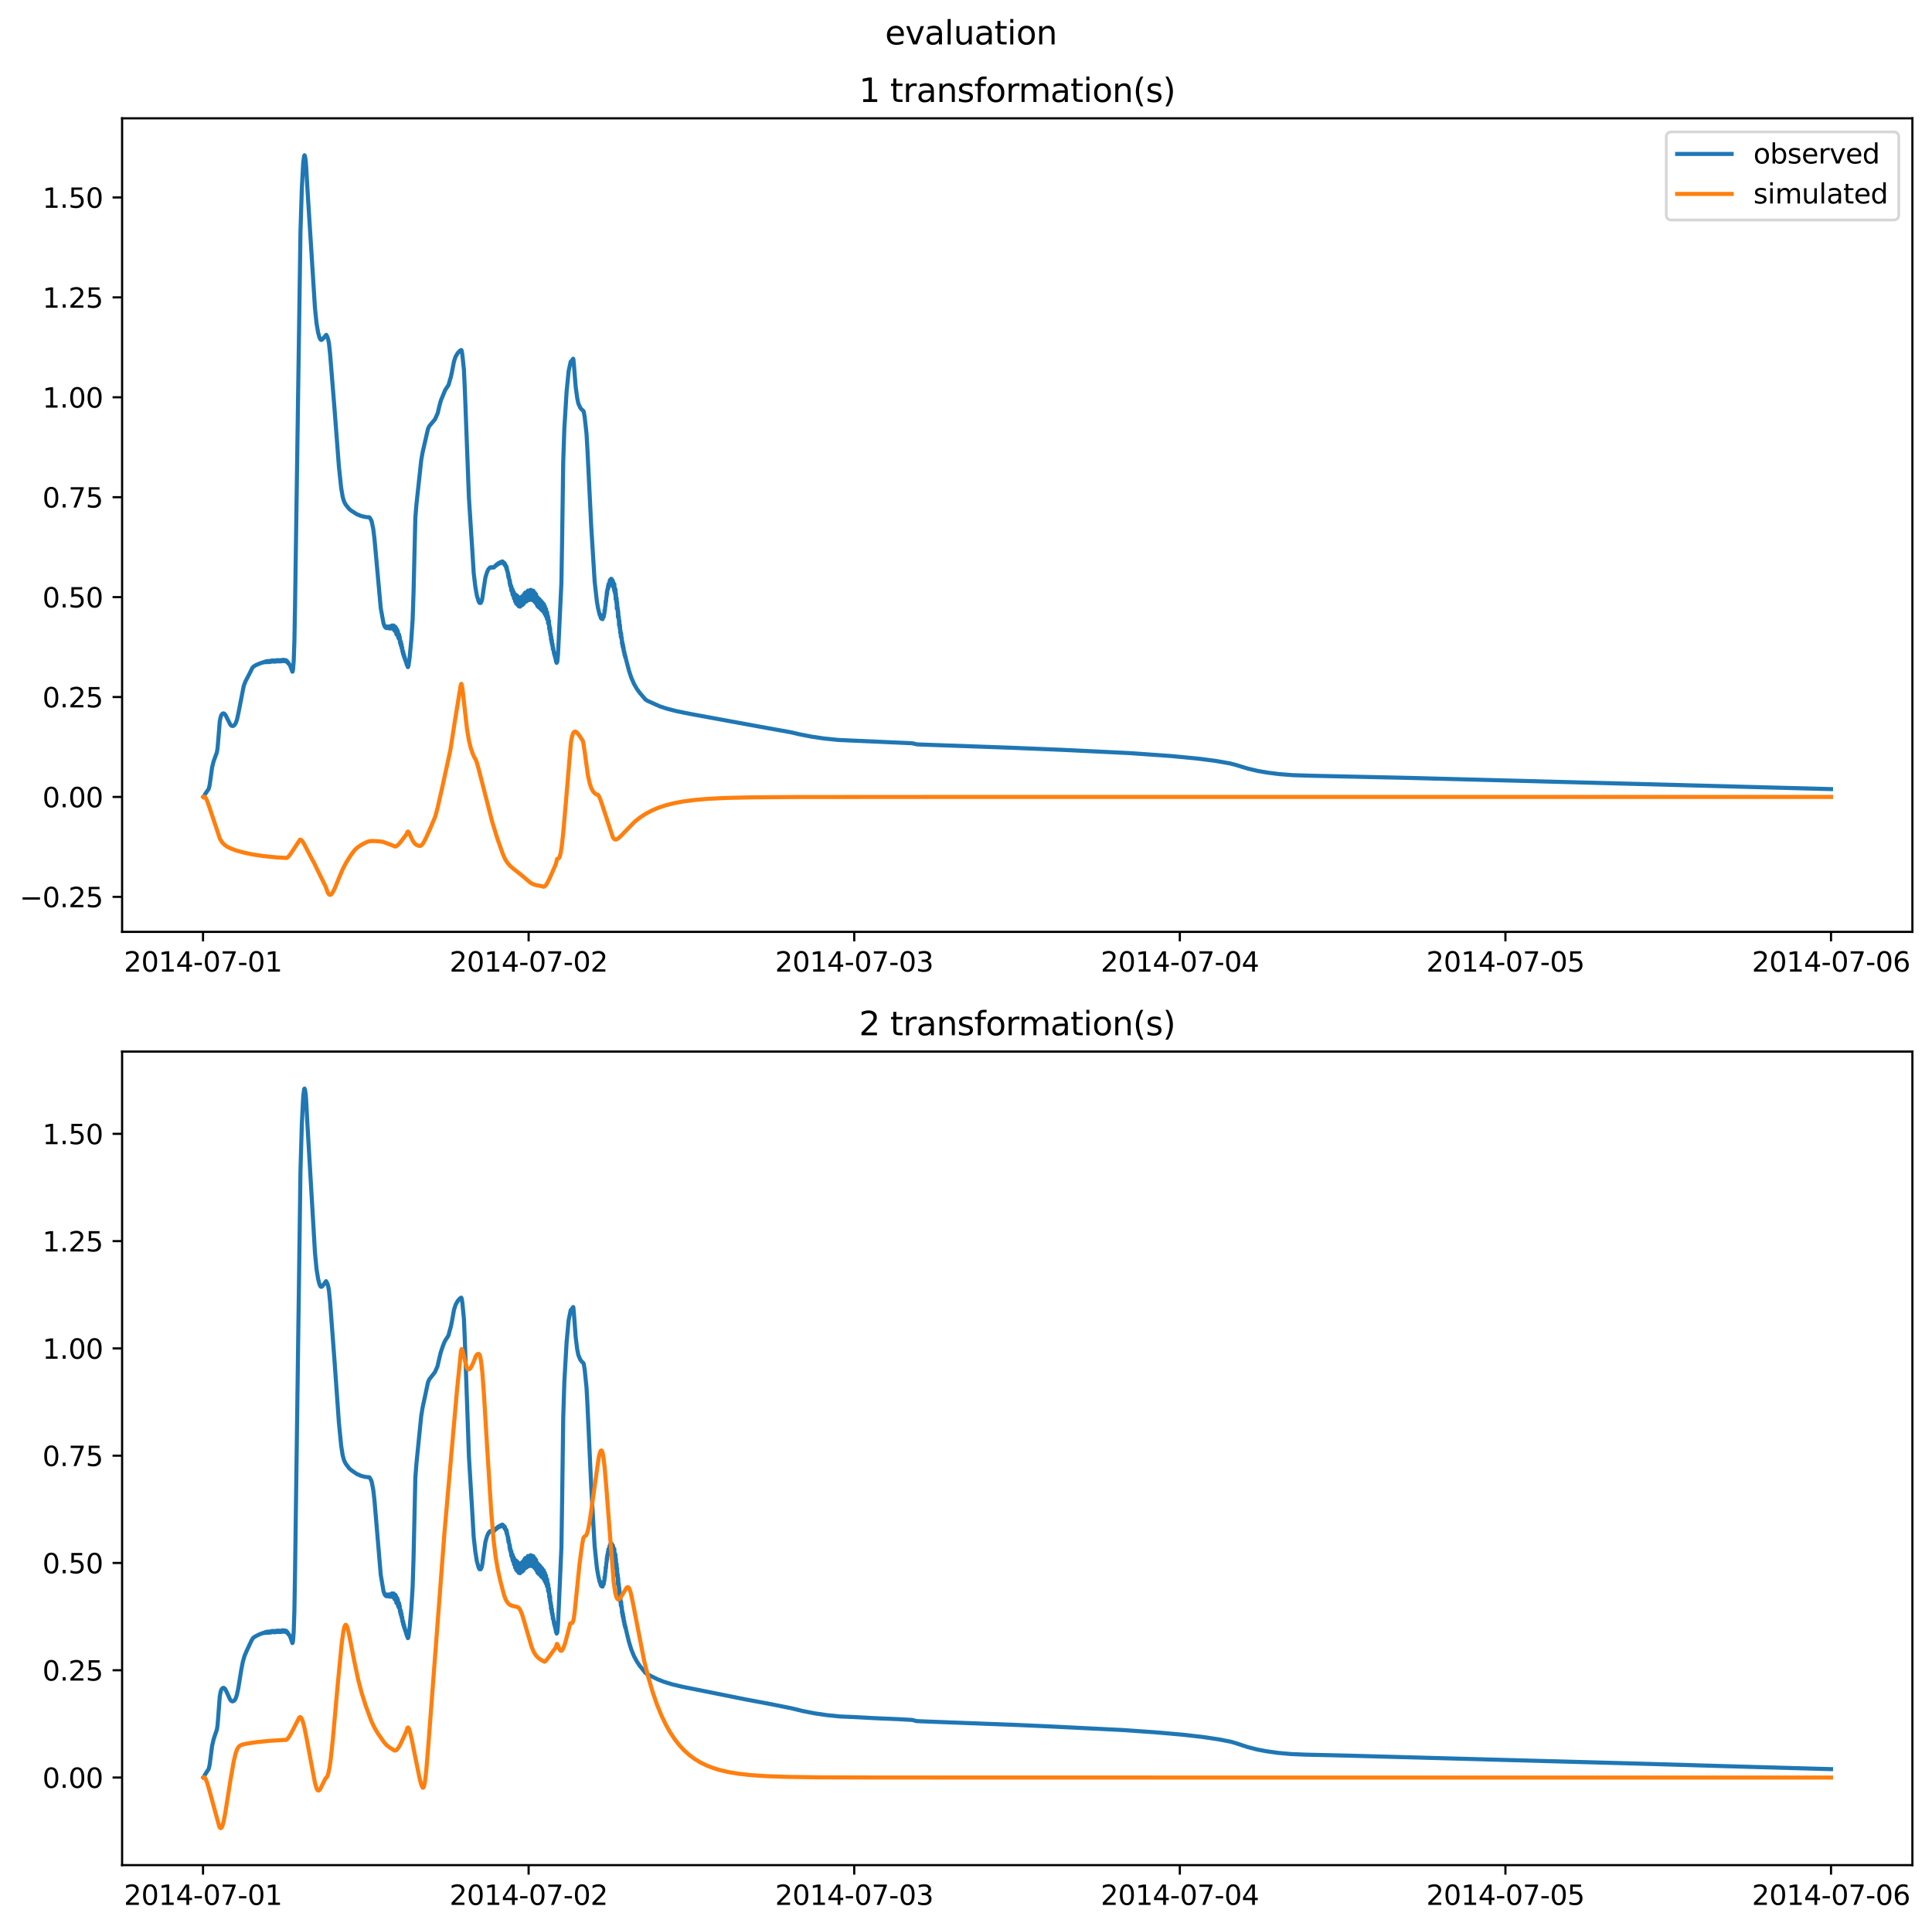 <?xml version="1.0" encoding="utf-8" standalone="no"?>
<!DOCTYPE svg PUBLIC "-//W3C//DTD SVG 1.1//EN"
  "http://www.w3.org/Graphics/SVG/1.1/DTD/svg11.dtd">
<svg xmlns:xlink="http://www.w3.org/1999/xlink" width="709.589pt" height="708.798pt" viewBox="0 0 709.589 708.798" xmlns="http://www.w3.org/2000/svg" version="1.1">
 <defs>
  <style type="text/css">*{stroke-linejoin: round; stroke-linecap: butt}</style>
 </defs>
 <g id="figure_1">
  <g id="patch_1">
   <path d="M -0 708.798 
L 709.589 708.798 
L 709.589 0 
L -0 0 
z
" style="fill: #ffffff"/>
  </g>
  <g id="axes_1">
   <g id="patch_2">
    <path d="M 44.845 342.2 
L 702.389 342.2 
L 702.389 43.44 
L 44.845 43.44 
z
" style="fill: #ffffff"/>
   </g>
   <g id="matplotlib.axis_1">
    <g id="xtick_1">
     <g id="line2d_1">
      <defs>
       <path id="m793b54ddad" d="M 0 0 
L 0 3.5 
" style="stroke: #000000; stroke-width: 0.8"/>
      </defs>
      <g>
       <use xlink:href="#m793b54ddad" x="74.568" y="342.2" style="stroke: #000000; stroke-width: 0.8"/>
      </g>
     </g>
     <g id="text_1">
      <!-- 2014-07-01 -->
      <g transform="translate(45.51 356.798) scale(0.1 -0.1)">
       <defs>
        <path id="DejaVuSans-32" d="M 1228 531 
L 3431 531 
L 3431 0 
L 469 0 
L 469 531 
Q 828 903 1448 1529 
Q 2069 2156 2228 2338 
Q 2531 2678 2651 2914 
Q 2772 3150 2772 3378 
Q 2772 3750 2511 3984 
Q 2250 4219 1831 4219 
Q 1534 4219 1204 4116 
Q 875 4013 500 3803 
L 500 4441 
Q 881 4594 1212 4672 
Q 1544 4750 1819 4750 
Q 2544 4750 2975 4387 
Q 3406 4025 3406 3419 
Q 3406 3131 3298 2873 
Q 3191 2616 2906 2266 
Q 2828 2175 2409 1742 
Q 1991 1309 1228 531 
z
" transform="scale(0.016)"/>
        <path id="DejaVuSans-30" d="M 2034 4250 
Q 1547 4250 1301 3770 
Q 1056 3291 1056 2328 
Q 1056 1369 1301 889 
Q 1547 409 2034 409 
Q 2525 409 2770 889 
Q 3016 1369 3016 2328 
Q 3016 3291 2770 3770 
Q 2525 4250 2034 4250 
z
M 2034 4750 
Q 2819 4750 3233 4129 
Q 3647 3509 3647 2328 
Q 3647 1150 3233 529 
Q 2819 -91 2034 -91 
Q 1250 -91 836 529 
Q 422 1150 422 2328 
Q 422 3509 836 4129 
Q 1250 4750 2034 4750 
z
" transform="scale(0.016)"/>
        <path id="DejaVuSans-31" d="M 794 531 
L 1825 531 
L 1825 4091 
L 703 3866 
L 703 4441 
L 1819 4666 
L 2450 4666 
L 2450 531 
L 3481 531 
L 3481 0 
L 794 0 
L 794 531 
z
" transform="scale(0.016)"/>
        <path id="DejaVuSans-34" d="M 2419 4116 
L 825 1625 
L 2419 1625 
L 2419 4116 
z
M 2253 4666 
L 3047 4666 
L 3047 1625 
L 3713 1625 
L 3713 1100 
L 3047 1100 
L 3047 0 
L 2419 0 
L 2419 1100 
L 313 1100 
L 313 1709 
L 2253 4666 
z
" transform="scale(0.016)"/>
        <path id="DejaVuSans-2d" d="M 313 2009 
L 1997 2009 
L 1997 1497 
L 313 1497 
L 313 2009 
z
" transform="scale(0.016)"/>
        <path id="DejaVuSans-37" d="M 525 4666 
L 3525 4666 
L 3525 4397 
L 1831 0 
L 1172 0 
L 2766 4134 
L 525 4134 
L 525 4666 
z
" transform="scale(0.016)"/>
       </defs>
       <use xlink:href="#DejaVuSans-32"/>
       <use xlink:href="#DejaVuSans-30" x="63.623"/>
       <use xlink:href="#DejaVuSans-31" x="127.246"/>
       <use xlink:href="#DejaVuSans-34" x="190.869"/>
       <use xlink:href="#DejaVuSans-2d" x="254.492"/>
       <use xlink:href="#DejaVuSans-30" x="290.576"/>
       <use xlink:href="#DejaVuSans-37" x="354.199"/>
       <use xlink:href="#DejaVuSans-2d" x="417.822"/>
       <use xlink:href="#DejaVuSans-30" x="453.906"/>
       <use xlink:href="#DejaVuSans-31" x="517.529"/>
      </g>
     </g>
    </g>
    <g id="xtick_2">
     <g id="line2d_2">
      <g>
       <use xlink:href="#m793b54ddad" x="194.154" y="342.2" style="stroke: #000000; stroke-width: 0.8"/>
      </g>
     </g>
     <g id="text_2">
      <!-- 2014-07-02 -->
      <g transform="translate(165.096 356.798) scale(0.1 -0.1)">
       <use xlink:href="#DejaVuSans-32"/>
       <use xlink:href="#DejaVuSans-30" x="63.623"/>
       <use xlink:href="#DejaVuSans-31" x="127.246"/>
       <use xlink:href="#DejaVuSans-34" x="190.869"/>
       <use xlink:href="#DejaVuSans-2d" x="254.492"/>
       <use xlink:href="#DejaVuSans-30" x="290.576"/>
       <use xlink:href="#DejaVuSans-37" x="354.199"/>
       <use xlink:href="#DejaVuSans-2d" x="417.822"/>
       <use xlink:href="#DejaVuSans-30" x="453.906"/>
       <use xlink:href="#DejaVuSans-32" x="517.529"/>
      </g>
     </g>
    </g>
    <g id="xtick_3">
     <g id="line2d_3">
      <g>
       <use xlink:href="#m793b54ddad" x="313.741" y="342.2" style="stroke: #000000; stroke-width: 0.8"/>
      </g>
     </g>
     <g id="text_3">
      <!-- 2014-07-03 -->
      <g transform="translate(284.683 356.798) scale(0.1 -0.1)">
       <defs>
        <path id="DejaVuSans-33" d="M 2597 2516 
Q 3050 2419 3304 2112 
Q 3559 1806 3559 1356 
Q 3559 666 3084 287 
Q 2609 -91 1734 -91 
Q 1441 -91 1130 -33 
Q 819 25 488 141 
L 488 750 
Q 750 597 1062 519 
Q 1375 441 1716 441 
Q 2309 441 2620 675 
Q 2931 909 2931 1356 
Q 2931 1769 2642 2001 
Q 2353 2234 1838 2234 
L 1294 2234 
L 1294 2753 
L 1863 2753 
Q 2328 2753 2575 2939 
Q 2822 3125 2822 3475 
Q 2822 3834 2567 4026 
Q 2313 4219 1838 4219 
Q 1578 4219 1281 4162 
Q 984 4106 628 3988 
L 628 4550 
Q 988 4650 1302 4700 
Q 1616 4750 1894 4750 
Q 2613 4750 3031 4423 
Q 3450 4097 3450 3541 
Q 3450 3153 3228 2886 
Q 3006 2619 2597 2516 
z
" transform="scale(0.016)"/>
       </defs>
       <use xlink:href="#DejaVuSans-32"/>
       <use xlink:href="#DejaVuSans-30" x="63.623"/>
       <use xlink:href="#DejaVuSans-31" x="127.246"/>
       <use xlink:href="#DejaVuSans-34" x="190.869"/>
       <use xlink:href="#DejaVuSans-2d" x="254.492"/>
       <use xlink:href="#DejaVuSans-30" x="290.576"/>
       <use xlink:href="#DejaVuSans-37" x="354.199"/>
       <use xlink:href="#DejaVuSans-2d" x="417.822"/>
       <use xlink:href="#DejaVuSans-30" x="453.906"/>
       <use xlink:href="#DejaVuSans-33" x="517.529"/>
      </g>
     </g>
    </g>
    <g id="xtick_4">
     <g id="line2d_4">
      <g>
       <use xlink:href="#m793b54ddad" x="433.327" y="342.2" style="stroke: #000000; stroke-width: 0.8"/>
      </g>
     </g>
     <g id="text_4">
      <!-- 2014-07-04 -->
      <g transform="translate(404.27 356.798) scale(0.1 -0.1)">
       <use xlink:href="#DejaVuSans-32"/>
       <use xlink:href="#DejaVuSans-30" x="63.623"/>
       <use xlink:href="#DejaVuSans-31" x="127.246"/>
       <use xlink:href="#DejaVuSans-34" x="190.869"/>
       <use xlink:href="#DejaVuSans-2d" x="254.492"/>
       <use xlink:href="#DejaVuSans-30" x="290.576"/>
       <use xlink:href="#DejaVuSans-37" x="354.199"/>
       <use xlink:href="#DejaVuSans-2d" x="417.822"/>
       <use xlink:href="#DejaVuSans-30" x="453.906"/>
       <use xlink:href="#DejaVuSans-34" x="517.529"/>
      </g>
     </g>
    </g>
    <g id="xtick_5">
     <g id="line2d_5">
      <g>
       <use xlink:href="#m793b54ddad" x="552.914" y="342.2" style="stroke: #000000; stroke-width: 0.8"/>
      </g>
     </g>
     <g id="text_5">
      <!-- 2014-07-05 -->
      <g transform="translate(523.856 356.798) scale(0.1 -0.1)">
       <defs>
        <path id="DejaVuSans-35" d="M 691 4666 
L 3169 4666 
L 3169 4134 
L 1269 4134 
L 1269 2991 
Q 1406 3038 1543 3061 
Q 1681 3084 1819 3084 
Q 2600 3084 3056 2656 
Q 3513 2228 3513 1497 
Q 3513 744 3044 326 
Q 2575 -91 1722 -91 
Q 1428 -91 1123 -41 
Q 819 9 494 109 
L 494 744 
Q 775 591 1075 516 
Q 1375 441 1709 441 
Q 2250 441 2565 725 
Q 2881 1009 2881 1497 
Q 2881 1984 2565 2268 
Q 2250 2553 1709 2553 
Q 1456 2553 1204 2497 
Q 953 2441 691 2322 
L 691 4666 
z
" transform="scale(0.016)"/>
       </defs>
       <use xlink:href="#DejaVuSans-32"/>
       <use xlink:href="#DejaVuSans-30" x="63.623"/>
       <use xlink:href="#DejaVuSans-31" x="127.246"/>
       <use xlink:href="#DejaVuSans-34" x="190.869"/>
       <use xlink:href="#DejaVuSans-2d" x="254.492"/>
       <use xlink:href="#DejaVuSans-30" x="290.576"/>
       <use xlink:href="#DejaVuSans-37" x="354.199"/>
       <use xlink:href="#DejaVuSans-2d" x="417.822"/>
       <use xlink:href="#DejaVuSans-30" x="453.906"/>
       <use xlink:href="#DejaVuSans-35" x="517.529"/>
      </g>
     </g>
    </g>
    <g id="xtick_6">
     <g id="line2d_6">
      <g>
       <use xlink:href="#m793b54ddad" x="672.501" y="342.2" style="stroke: #000000; stroke-width: 0.8"/>
      </g>
     </g>
     <g id="text_6">
      <!-- 2014-07-06 -->
      <g transform="translate(643.443 356.798) scale(0.1 -0.1)">
       <defs>
        <path id="DejaVuSans-36" d="M 2113 2584 
Q 1688 2584 1439 2293 
Q 1191 2003 1191 1497 
Q 1191 994 1439 701 
Q 1688 409 2113 409 
Q 2538 409 2786 701 
Q 3034 994 3034 1497 
Q 3034 2003 2786 2293 
Q 2538 2584 2113 2584 
z
M 3366 4563 
L 3366 3988 
Q 3128 4100 2886 4159 
Q 2644 4219 2406 4219 
Q 1781 4219 1451 3797 
Q 1122 3375 1075 2522 
Q 1259 2794 1537 2939 
Q 1816 3084 2150 3084 
Q 2853 3084 3261 2657 
Q 3669 2231 3669 1497 
Q 3669 778 3244 343 
Q 2819 -91 2113 -91 
Q 1303 -91 875 529 
Q 447 1150 447 2328 
Q 447 3434 972 4092 
Q 1497 4750 2381 4750 
Q 2619 4750 2861 4703 
Q 3103 4656 3366 4563 
z
" transform="scale(0.016)"/>
       </defs>
       <use xlink:href="#DejaVuSans-32"/>
       <use xlink:href="#DejaVuSans-30" x="63.623"/>
       <use xlink:href="#DejaVuSans-31" x="127.246"/>
       <use xlink:href="#DejaVuSans-34" x="190.869"/>
       <use xlink:href="#DejaVuSans-2d" x="254.492"/>
       <use xlink:href="#DejaVuSans-30" x="290.576"/>
       <use xlink:href="#DejaVuSans-37" x="354.199"/>
       <use xlink:href="#DejaVuSans-2d" x="417.822"/>
       <use xlink:href="#DejaVuSans-30" x="453.906"/>
       <use xlink:href="#DejaVuSans-36" x="517.529"/>
      </g>
     </g>
    </g>
   </g>
   <g id="matplotlib.axis_2">
    <g id="ytick_1">
     <g id="line2d_7">
      <defs>
       <path id="mcf749c1a67" d="M 0 0 
L -3.5 0 
" style="stroke: #000000; stroke-width: 0.8"/>
      </defs>
      <g>
       <use xlink:href="#mcf749c1a67" x="44.845" y="329.345" style="stroke: #000000; stroke-width: 0.8"/>
      </g>
     </g>
     <g id="text_7">
      <!-- −0.25 -->
      <g transform="translate(7.2 333.144) scale(0.1 -0.1)">
       <defs>
        <path id="DejaVuSans-2212" d="M 678 2272 
L 4684 2272 
L 4684 1741 
L 678 1741 
L 678 2272 
z
" transform="scale(0.016)"/>
        <path id="DejaVuSans-2e" d="M 684 794 
L 1344 794 
L 1344 0 
L 684 0 
L 684 794 
z
" transform="scale(0.016)"/>
       </defs>
       <use xlink:href="#DejaVuSans-2212"/>
       <use xlink:href="#DejaVuSans-30" x="83.789"/>
       <use xlink:href="#DejaVuSans-2e" x="147.412"/>
       <use xlink:href="#DejaVuSans-32" x="179.199"/>
       <use xlink:href="#DejaVuSans-35" x="242.822"/>
      </g>
     </g>
    </g>
    <g id="ytick_2">
     <g id="line2d_8">
      <g>
       <use xlink:href="#mcf749c1a67" x="44.845" y="292.654" style="stroke: #000000; stroke-width: 0.8"/>
      </g>
     </g>
     <g id="text_8">
      <!-- 0.00 -->
      <g transform="translate(15.58 296.453) scale(0.1 -0.1)">
       <use xlink:href="#DejaVuSans-30"/>
       <use xlink:href="#DejaVuSans-2e" x="63.623"/>
       <use xlink:href="#DejaVuSans-30" x="95.41"/>
       <use xlink:href="#DejaVuSans-30" x="159.033"/>
      </g>
     </g>
    </g>
    <g id="ytick_3">
     <g id="line2d_9">
      <g>
       <use xlink:href="#mcf749c1a67" x="44.845" y="255.963" style="stroke: #000000; stroke-width: 0.8"/>
      </g>
     </g>
     <g id="text_9">
      <!-- 0.25 -->
      <g transform="translate(15.58 259.762) scale(0.1 -0.1)">
       <use xlink:href="#DejaVuSans-30"/>
       <use xlink:href="#DejaVuSans-2e" x="63.623"/>
       <use xlink:href="#DejaVuSans-32" x="95.41"/>
       <use xlink:href="#DejaVuSans-35" x="159.033"/>
      </g>
     </g>
    </g>
    <g id="ytick_4">
     <g id="line2d_10">
      <g>
       <use xlink:href="#mcf749c1a67" x="44.845" y="219.271" style="stroke: #000000; stroke-width: 0.8"/>
      </g>
     </g>
     <g id="text_10">
      <!-- 0.50 -->
      <g transform="translate(15.58 223.071) scale(0.1 -0.1)">
       <use xlink:href="#DejaVuSans-30"/>
       <use xlink:href="#DejaVuSans-2e" x="63.623"/>
       <use xlink:href="#DejaVuSans-35" x="95.41"/>
       <use xlink:href="#DejaVuSans-30" x="159.033"/>
      </g>
     </g>
    </g>
    <g id="ytick_5">
     <g id="line2d_11">
      <g>
       <use xlink:href="#mcf749c1a67" x="44.845" y="182.58" style="stroke: #000000; stroke-width: 0.8"/>
      </g>
     </g>
     <g id="text_11">
      <!-- 0.75 -->
      <g transform="translate(15.58 186.379) scale(0.1 -0.1)">
       <use xlink:href="#DejaVuSans-30"/>
       <use xlink:href="#DejaVuSans-2e" x="63.623"/>
       <use xlink:href="#DejaVuSans-37" x="95.41"/>
       <use xlink:href="#DejaVuSans-35" x="159.033"/>
      </g>
     </g>
    </g>
    <g id="ytick_6">
     <g id="line2d_12">
      <g>
       <use xlink:href="#mcf749c1a67" x="44.845" y="145.889" style="stroke: #000000; stroke-width: 0.8"/>
      </g>
     </g>
     <g id="text_12">
      <!-- 1.00 -->
      <g transform="translate(15.58 149.688) scale(0.1 -0.1)">
       <use xlink:href="#DejaVuSans-31"/>
       <use xlink:href="#DejaVuSans-2e" x="63.623"/>
       <use xlink:href="#DejaVuSans-30" x="95.41"/>
       <use xlink:href="#DejaVuSans-30" x="159.033"/>
      </g>
     </g>
    </g>
    <g id="ytick_7">
     <g id="line2d_13">
      <g>
       <use xlink:href="#mcf749c1a67" x="44.845" y="109.198" style="stroke: #000000; stroke-width: 0.8"/>
      </g>
     </g>
     <g id="text_13">
      <!-- 1.25 -->
      <g transform="translate(15.58 112.997) scale(0.1 -0.1)">
       <use xlink:href="#DejaVuSans-31"/>
       <use xlink:href="#DejaVuSans-2e" x="63.623"/>
       <use xlink:href="#DejaVuSans-32" x="95.41"/>
       <use xlink:href="#DejaVuSans-35" x="159.033"/>
      </g>
     </g>
    </g>
    <g id="ytick_8">
     <g id="line2d_14">
      <g>
       <use xlink:href="#mcf749c1a67" x="44.845" y="72.507" style="stroke: #000000; stroke-width: 0.8"/>
      </g>
     </g>
     <g id="text_14">
      <!-- 1.50 -->
      <g transform="translate(15.58 76.306) scale(0.1 -0.1)">
       <use xlink:href="#DejaVuSans-31"/>
       <use xlink:href="#DejaVuSans-2e" x="63.623"/>
       <use xlink:href="#DejaVuSans-35" x="95.41"/>
       <use xlink:href="#DejaVuSans-30" x="159.033"/>
      </g>
     </g>
    </g>
   </g>
   <g id="line2d_15">
    <path d="M 74.734 292.625 
L 74.983 292.275 
L 75.481 291.397 
L 76.644 289.717 
L 76.976 288.393 
L 77.308 286.132 
L 77.889 281.882 
L 78.471 279.544 
L 79.301 277.256 
L 79.633 276.356 
L 79.883 274.968 
L 80.132 272.136 
L 80.713 264.938 
L 81.045 263.266 
L 81.377 262.473 
L 81.793 262.029 
L 82.125 261.97 
L 82.457 262.133 
L 82.872 262.649 
L 83.537 264.004 
L 84.616 266.133 
L 85.031 266.516 
L 85.447 266.61 
L 85.862 266.467 
L 86.277 266.065 
L 86.692 265.302 
L 87.108 263.997 
L 87.606 261.683 
L 89.516 251.9 
L 90.18 250.177 
L 91.011 248.583 
L 92.007 246.652 
L 92.672 245.273 
L 93.17 244.752 
L 94 244.242 
L 95.744 243.51 
L 95.91 243.476 
L 96.243 243.335 
L 96.409 243.334 
L 96.492 243.253 
L 96.658 243.28 
L 96.741 243.173 
L 96.907 243.228 
L 96.99 243.092 
L 97.156 243.19 
L 97.239 243.012 
L 97.405 243.155 
L 97.488 242.93 
L 97.571 243.172 
L 97.654 243.131 
L 97.737 242.851 
L 97.821 243.157 
L 97.904 243.12 
L 97.987 242.805 
L 98.07 243.135 
L 98.153 243.039 
L 98.236 242.766 
L 98.319 243.132 
L 98.485 242.753 
L 98.568 243.131 
L 98.734 242.758 
L 98.817 243.12 
L 98.983 242.757 
L 99.066 243.092 
L 99.149 242.713 
L 99.232 242.787 
L 99.315 243.057 
L 99.398 242.641 
L 99.564 243.009 
L 99.648 242.587 
L 99.814 242.942 
L 99.897 242.542 
L 100.063 242.895 
L 100.146 242.528 
L 100.229 242.927 
L 100.312 242.814 
L 100.395 242.527 
L 100.478 242.958 
L 100.644 242.541 
L 100.727 242.967 
L 100.893 242.58 
L 100.976 242.965 
L 101.059 242.567 
L 101.142 242.633 
L 101.225 242.943 
L 101.308 242.503 
L 101.475 242.918 
L 101.558 242.466 
L 101.724 242.865 
L 101.807 242.426 
L 101.973 242.791 
L 102.056 242.414 
L 102.139 242.844 
L 102.222 242.707 
L 102.305 242.423 
L 102.388 242.876 
L 102.554 242.438 
L 102.637 242.886 
L 102.803 242.492 
L 102.886 242.893 
L 102.969 242.492 
L 103.052 242.519 
L 103.135 242.868 
L 103.219 242.415 
L 103.385 242.826 
L 103.468 242.355 
L 103.634 242.776 
L 103.717 242.325 
L 103.883 242.703 
L 103.966 242.309 
L 104.049 242.758 
L 104.132 242.619 
L 104.215 242.324 
L 104.298 242.795 
L 104.464 242.352 
L 104.547 242.807 
L 104.713 242.418 
L 104.796 242.829 
L 104.879 242.418 
L 104.962 242.533 
L 105.046 242.892 
L 105.129 242.5 
L 105.295 243.049 
L 105.378 242.72 
L 105.544 243.233 
L 105.627 243.011 
L 105.793 243.443 
L 105.876 243.338 
L 105.959 243.708 
L 106.042 243.685 
L 106.125 243.704 
L 106.291 244.006 
L 106.54 244.443 
L 106.873 245.289 
L 107.371 246.658 
L 107.454 246.637 
L 107.62 245.968 
L 107.869 242.804 
L 108.118 235.888 
L 108.367 222.259 
L 110.361 84.954 
L 110.859 69.178 
L 111.357 59.895 
L 111.689 57.266 
L 111.855 57.02 
L 112.021 57.442 
L 112.271 58.97 
L 112.437 61.016 
L 112.935 69.709 
L 115.675 113.017 
L 116.257 118.738 
L 116.838 122.127 
L 117.336 123.947 
L 117.669 124.62 
L 117.918 124.823 
L 118.167 124.793 
L 118.499 124.512 
L 119.828 122.963 
L 120.243 123.736 
L 120.575 124.786 
L 120.824 126.164 
L 121.24 130.02 
L 122.817 149.544 
L 124.478 171.349 
L 125.309 179.199 
L 125.89 182.593 
L 126.388 184.213 
L 126.97 185.307 
L 128.215 186.872 
L 128.963 187.503 
L 131.122 188.881 
L 131.953 189.155 
L 132.202 189.344 
L 132.617 189.453 
L 133.032 189.584 
L 133.447 189.662 
L 134.029 189.801 
L 135.108 189.945 
L 135.357 189.91 
L 135.607 190.007 
L 135.69 189.991 
L 136.271 190.869 
L 136.52 191.524 
L 137.101 194.29 
L 137.517 197.689 
L 138.181 204.972 
L 139.842 223.321 
L 140.838 228.8 
L 141.088 229.611 
L 141.254 229.699 
L 141.337 230.167 
L 141.42 229.952 
L 141.586 230.441 
L 141.669 230.119 
L 141.752 230.553 
L 141.835 230.42 
L 141.918 230.218 
L 142.001 230.657 
L 142.084 230.216 
L 142.167 230.332 
L 142.25 230.58 
L 142.333 230.038 
L 142.416 230.503 
L 142.499 230.411 
L 142.582 230.066 
L 142.665 230.694 
L 142.749 230.189 
L 142.832 230.299 
L 142.915 230.75 
L 142.998 230.06 
L 143.081 230.641 
L 143.164 230.579 
L 143.247 230.028 
L 143.33 230.822 
L 143.413 230.194 
L 143.496 230.207 
L 143.579 230.74 
L 143.662 229.83 
L 143.828 230.518 
L 143.911 229.703 
L 143.994 230.799 
L 144.16 229.968 
L 144.243 230.935 
L 144.326 229.73 
L 144.493 230.83 
L 144.576 229.692 
L 144.659 231.146 
L 144.825 230.125 
L 144.908 231.637 
L 144.991 230.208 
L 145.157 231.831 
L 145.24 230.193 
L 145.323 232.044 
L 145.406 231.7 
L 145.489 230.647 
L 145.572 232.887 
L 145.655 231.374 
L 145.738 231.756 
L 145.821 233.165 
L 145.904 231.288 
L 145.987 233.084 
L 146.07 232.927 
L 146.153 231.921 
L 146.236 234.056 
L 146.32 232.765 
L 146.403 233.245 
L 146.486 234.581 
L 146.569 233.007 
L 146.735 234.764 
L 146.818 233.955 
L 146.901 235.956 
L 146.984 235.033 
L 147.067 235.387 
L 147.15 236.846 
L 147.233 235.64 
L 147.399 237.529 
L 147.482 236.603 
L 147.565 238.199 
L 147.648 238.191 
L 147.731 237.778 
L 147.814 239.322 
L 147.897 238.862 
L 147.98 239.054 
L 148.064 240.249 
L 148.147 239.617 
L 148.313 241.002 
L 148.396 240.464 
L 148.562 241.698 
L 148.645 241.368 
L 148.811 242.35 
L 148.894 242.252 
L 149.06 243.036 
L 149.143 243.153 
L 149.309 243.799 
L 149.807 244.983 
L 149.891 244.92 
L 150.057 244.321 
L 150.472 241.222 
L 151.053 235.069 
L 151.551 227.535 
L 151.884 217.644 
L 152.548 190.101 
L 152.963 185.104 
L 154.707 169.012 
L 155.205 166.166 
L 157.199 157.473 
L 157.697 156.436 
L 159.524 154.267 
L 159.773 153.952 
L 160.77 151.724 
L 161.351 149.175 
L 161.932 147.07 
L 163.51 143.234 
L 164.174 142.223 
L 164.756 141.35 
L 165.088 140.112 
L 165.586 138.45 
L 165.918 136.977 
L 166.749 132.709 
L 167.33 130.97 
L 168.161 129.59 
L 168.991 128.75 
L 169.406 128.526 
L 169.572 128.8 
L 169.822 130.337 
L 170.403 135.922 
L 170.735 143.278 
L 172.23 182.833 
L 172.977 194.508 
L 173.393 200.853 
L 173.974 210.307 
L 174.555 215.245 
L 175.137 218.666 
L 175.801 220.872 
L 176.133 221.406 
L 176.548 221.421 
L 176.881 220.782 
L 177.13 219.833 
L 177.628 216.311 
L 178.292 212.049 
L 178.874 210.13 
L 179.372 209.069 
L 179.455 209.038 
L 179.787 208.577 
L 179.87 208.599 
L 179.953 208.414 
L 180.036 208.494 
L 180.119 208.333 
L 180.202 208.404 
L 180.368 208.328 
L 180.452 208.373 
L 180.535 208.278 
L 180.618 208.423 
L 180.701 208.269 
L 180.784 208.445 
L 180.867 208.305 
L 181.033 208.37 
L 181.365 208.401 
L 181.448 208.14 
L 181.531 208.289 
L 181.614 208.05 
L 181.697 208.098 
L 182.029 207.636 
L 182.112 207.803 
L 182.196 207.455 
L 182.279 207.64 
L 182.362 207.342 
L 182.445 207.431 
L 182.611 207.2 
L 182.694 207.283 
L 182.777 207.004 
L 182.86 207.249 
L 182.943 206.866 
L 183.026 207.15 
L 183.109 206.809 
L 183.192 206.992 
L 183.358 206.783 
L 183.441 206.869 
L 183.524 206.59 
L 183.607 206.885 
L 183.69 206.452 
L 183.773 206.84 
L 183.856 206.412 
L 183.939 206.7 
L 184.023 206.447 
L 184.106 206.502 
L 184.189 206.545 
L 184.272 206.299 
L 184.355 206.627 
L 184.438 206.162 
L 184.521 206.676 
L 184.604 206.181 
L 184.687 206.697 
L 184.77 206.392 
L 184.936 206.729 
L 185.019 206.667 
L 185.102 207.09 
L 185.185 206.681 
L 185.268 207.391 
L 185.351 206.837 
L 185.434 207.588 
L 185.517 207.177 
L 185.683 207.698 
L 185.767 207.715 
L 185.85 208.31 
L 185.933 207.891 
L 186.016 208.917 
L 186.099 208.326 
L 186.182 209.433 
L 186.265 209.124 
L 186.431 210.194 
L 186.514 210.158 
L 186.597 211.309 
L 186.68 210.661 
L 186.763 212.165 
L 186.846 211.589 
L 187.012 212.792 
L 187.095 212.788 
L 187.178 214.147 
L 187.261 213.242 
L 187.344 214.932 
L 187.427 214.262 
L 187.594 215.645 
L 187.677 215.029 
L 187.76 216.722 
L 187.843 215.412 
L 187.926 217.04 
L 188.009 216.584 
L 188.092 216.646 
L 188.175 217.931 
L 188.258 216.441 
L 188.341 218.549 
L 188.424 217.265 
L 188.59 218.618 
L 188.673 217.371 
L 188.756 219.744 
L 188.839 217.858 
L 189.005 219.454 
L 189.088 218.426 
L 189.171 220.809 
L 189.254 218.284 
L 189.337 220.5 
L 189.421 219.94 
L 189.504 218.99 
L 189.587 221.674 
L 189.67 218.554 
L 189.753 221.518 
L 189.919 219.846 
L 190.002 221.966 
L 190.085 218.927 
L 190.168 222.228 
L 190.251 219.905 
L 190.417 221.83 
L 190.5 219.38 
L 190.583 222.672 
L 190.666 219.531 
L 190.749 221.658 
L 190.832 221.454 
L 190.915 219.948 
L 190.998 222.775 
L 191.081 219.516 
L 191.165 222.201 
L 191.331 220.346 
L 191.414 222.426 
L 191.497 219.207 
L 191.58 222.307 
L 191.663 220.027 
L 191.746 220.561 
L 191.829 221.673 
L 191.912 218.881 
L 191.995 222.098 
L 192.078 219.034 
L 192.161 220.687 
L 192.244 220.647 
L 192.327 218.725 
L 192.41 221.634 
L 192.493 218.152 
L 192.576 220.813 
L 192.742 218.849 
L 192.825 220.918 
L 192.908 217.602 
L 192.992 220.946 
L 193.075 218.237 
L 193.241 219.956 
L 193.324 217.532 
L 193.407 220.84 
L 193.49 217.389 
L 193.573 219.909 
L 193.739 217.954 
L 193.822 220.323 
L 193.905 216.895 
L 193.988 220.315 
L 194.071 217.676 
L 194.237 219.472 
L 194.32 216.979 
L 194.403 220.355 
L 194.486 216.85 
L 194.569 219.524 
L 194.735 217.622 
L 194.819 220.005 
L 194.902 216.6 
L 194.985 220.138 
L 195.068 217.434 
L 195.234 219.213 
L 195.317 217.048 
L 195.4 220.36 
L 195.483 216.84 
L 195.566 219.754 
L 195.732 218.065 
L 195.815 220.149 
L 195.898 216.948 
L 195.981 220.575 
L 196.064 217.78 
L 196.23 219.699 
L 196.313 217.848 
L 196.396 221.082 
L 196.479 217.706 
L 196.563 220.753 
L 196.729 219.159 
L 196.812 221.332 
L 196.895 218.261 
L 196.978 221.806 
L 197.061 219.359 
L 197.227 221.413 
L 197.31 219.221 
L 197.393 222.584 
L 197.476 219.506 
L 197.559 221.862 
L 197.642 221.364 
L 197.725 220.223 
L 197.808 222.983 
L 197.891 219.805 
L 197.974 222.763 
L 198.14 221.177 
L 198.223 223.188 
L 198.306 220.233 
L 198.39 223.464 
L 198.473 221.357 
L 198.556 222.021 
L 198.639 223.285 
L 198.722 220.7 
L 198.805 223.938 
L 198.888 221.326 
L 199.054 223.332 
L 199.137 221.15 
L 199.22 224.264 
L 199.303 221.422 
L 199.469 223.356 
L 199.552 221.74 
L 199.635 224.708 
L 199.718 221.837 
L 199.801 224.144 
L 199.884 223.804 
L 199.967 222.662 
L 200.05 225.455 
L 200.134 222.651 
L 200.217 225.071 
L 200.3 224.548 
L 200.383 223.64 
L 200.466 226.259 
L 200.549 223.614 
L 200.632 226.062 
L 200.715 225.553 
L 200.798 224.686 
L 200.881 227.281 
L 200.964 224.861 
L 201.047 227.147 
L 201.13 227.074 
L 201.213 226.127 
L 201.296 228.837 
L 201.379 226.793 
L 201.545 229.365 
L 201.628 228.046 
L 201.711 230.882 
L 201.794 229.629 
L 201.961 232.17 
L 202.044 230.727 
L 202.127 233.165 
L 202.21 232.888 
L 202.293 232.762 
L 202.376 234.911 
L 202.459 233.735 
L 202.625 236.033 
L 202.708 235.03 
L 202.791 236.896 
L 202.874 236.885 
L 202.957 236.588 
L 203.04 238.32 
L 203.123 237.679 
L 203.538 240.231 
L 203.621 239.707 
L 203.788 241.084 
L 203.871 240.891 
L 204.037 241.985 
L 204.12 242.098 
L 204.203 242.89 
L 204.286 242.84 
L 204.452 243.421 
L 204.535 243.232 
L 204.618 243.155 
L 204.701 242.905 
L 204.95 240.273 
L 206.196 213.959 
L 206.445 199.061 
L 206.86 169.691 
L 207.275 157.348 
L 208.106 143.731 
L 208.853 136.242 
L 209.601 132.823 
L 209.933 132.5 
L 210.514 131.734 
L 210.597 131.956 
L 210.846 134.604 
L 211.428 141.941 
L 212.009 146.225 
L 212.424 148.179 
L 213.089 149.652 
L 213.421 150.129 
L 213.919 150.631 
L 214.168 150.781 
L 214.417 151.251 
L 214.75 153.192 
L 215.414 159.254 
L 215.746 164.836 
L 217.158 193.473 
L 218.404 213.535 
L 219.234 220.952 
L 219.649 223.304 
L 220.231 225.731 
L 220.314 225.475 
L 220.48 226.314 
L 220.563 226.135 
L 220.646 226.9 
L 220.729 226.547 
L 220.895 227.209 
L 220.978 226.637 
L 221.061 227.294 
L 221.227 226.736 
L 221.31 227.353 
L 221.393 226.518 
L 221.476 226.888 
L 221.559 226.77 
L 221.642 225.968 
L 221.726 226.558 
L 221.892 225.37 
L 221.975 225.361 
L 222.058 224.012 
L 222.141 224.375 
L 222.307 222.533 
L 222.39 222.415 
L 222.473 220.732 
L 222.556 221.063 
L 222.722 219.146 
L 222.805 218.958 
L 222.888 217.408 
L 222.971 218.085 
L 223.054 216.553 
L 223.137 216.75 
L 223.303 215.379 
L 223.386 216.128 
L 223.47 214.519 
L 223.553 215.52 
L 223.636 214.376 
L 223.719 214.48 
L 223.802 214.63 
L 223.885 213.427 
L 223.968 214.639 
L 224.051 212.987 
L 224.134 214.18 
L 224.3 213.24 
L 224.383 213.816 
L 224.466 212.533 
L 224.549 214.215 
L 224.632 212.624 
L 224.715 214.144 
L 224.798 213.546 
L 224.881 213.597 
L 224.964 214.777 
L 225.047 213.211 
L 225.13 215.431 
L 225.213 213.686 
L 225.297 215.247 
L 225.38 215.06 
L 225.463 214.528 
L 225.546 216.579 
L 225.629 214.482 
L 225.712 217.284 
L 225.795 215.855 
L 225.961 218.271 
L 226.044 216.44 
L 226.127 220.074 
L 226.21 217.867 
L 226.376 221.262 
L 226.459 219.617 
L 226.542 223.483 
L 226.625 221.024 
L 226.791 224.08 
L 226.874 223.238 
L 226.957 226.531 
L 227.04 224.361 
L 227.207 227.296 
L 227.29 226.514 
L 227.373 229.558 
L 227.456 227.849 
L 227.622 230.721 
L 227.705 229.568 
L 227.788 232.347 
L 227.871 231.391 
L 228.037 233.869 
L 228.12 232.523 
L 228.286 234.693 
L 228.369 234.216 
L 228.452 236.329 
L 228.535 235.526 
L 228.701 237.558 
L 228.784 236.582 
L 228.951 238.469 
L 229.034 237.836 
L 229.117 239.356 
L 229.2 239.283 
L 229.283 239.153 
L 229.366 240.469 
L 229.449 240.106 
L 229.532 240.393 
L 229.615 241.368 
L 229.698 240.975 
L 230.03 242.538 
L 231.027 246.333 
L 231.857 248.843 
L 232.854 251.125 
L 233.933 253.006 
L 235.013 254.482 
L 237.089 256.898 
L 237.92 257.402 
L 242.321 259.379 
L 244.812 260.206 
L 248.549 261.172 
L 253.781 262.212 
L 278.695 266.784 
L 290.488 268.914 
L 293.727 269.671 
L 298.211 270.536 
L 302.53 271.174 
L 307.844 271.718 
L 311.332 271.882 
L 335.001 272.935 
L 336.828 273.36 
L 342.475 273.561 
L 371.79 274.603 
L 390.392 275.365 
L 414.891 276.556 
L 430.172 277.634 
L 439.888 278.571 
L 446.117 279.366 
L 451.764 280.342 
L 453.84 280.882 
L 458.407 282.275 
L 462.061 283.132 
L 465.632 283.739 
L 469.951 284.277 
L 474.767 284.651 
L 481.826 284.871 
L 517.287 285.654 
L 672.501 289.776 
L 672.501 289.776 
" clip-path="url(#p3b9a6f2b09)" style="fill: none; stroke: #1f77b4; stroke-width: 1.5; stroke-linecap: square"/>
   </g>
   <g id="line2d_16">
    <path d="M 74.734 292.654 
L 74.983 292.528 
L 75.232 292.619 
L 75.564 293.023 
L 76.062 294.059 
L 76.893 296.398 
L 80.796 308.061 
L 81.543 309.262 
L 82.374 310.154 
L 83.37 310.878 
L 84.699 311.554 
L 86.692 312.295 
L 89.433 313.066 
L 92.755 313.764 
L 96.658 314.353 
L 101.392 314.833 
L 105.295 315.064 
L 105.793 314.71 
L 106.54 313.839 
L 107.786 311.961 
L 110.194 308.326 
L 110.527 308.388 
L 110.942 308.759 
L 111.523 309.619 
L 112.603 311.687 
L 114.679 315.69 
L 115.177 316.49 
L 116.34 318.943 
L 118.25 322.829 
L 119.662 325.678 
L 120.326 327.65 
L 120.741 328.359 
L 121.073 328.6 
L 121.406 328.579 
L 121.738 328.337 
L 122.236 327.652 
L 122.984 326.151 
L 124.395 322.677 
L 125.807 319.323 
L 127.136 316.78 
L 128.714 314.251 
L 130.209 312.229 
L 131.205 311.282 
L 132.534 310.353 
L 134.278 309.416 
L 135.524 308.936 
L 136.686 308.827 
L 138.762 308.91 
L 140.672 309.147 
L 142.25 309.74 
L 145.157 310.865 
L 145.655 310.673 
L 146.32 310.129 
L 147.399 308.879 
L 149.392 306.214 
L 149.641 305.509 
L 149.891 305.378 
L 150.14 305.632 
L 150.638 306.686 
L 151.634 308.84 
L 152.299 309.747 
L 152.963 310.276 
L 153.711 310.572 
L 154.375 310.661 
L 154.873 310.334 
L 155.455 309.599 
L 156.285 308.08 
L 157.946 304.407 
L 159.856 299.872 
L 160.687 296.798 
L 162.347 289.522 
L 165.42 275.407 
L 167.081 264.74 
L 169.157 251.941 
L 169.406 251.101 
L 169.572 251.388 
L 169.822 252.7 
L 170.32 257.069 
L 171.483 267.433 
L 172.23 271.907 
L 172.894 274.661 
L 173.642 276.858 
L 174.306 278.273 
L 174.638 278.753 
L 175.137 280.025 
L 175.884 282.711 
L 180.784 301.823 
L 182.694 307.99 
L 184.687 313.623 
L 185.517 315.484 
L 186.348 316.804 
L 187.344 317.954 
L 188.59 319.032 
L 192.078 321.804 
L 194.819 324.156 
L 195.732 324.665 
L 196.895 325.04 
L 198.722 325.368 
L 199.386 325.562 
L 199.718 325.623 
L 200.05 325.49 
L 200.466 325.09 
L 201.047 324.197 
L 201.961 322.332 
L 204.12 317.407 
L 204.618 315.461 
L 204.867 315.31 
L 205.282 315.133 
L 205.532 314.697 
L 205.864 313.514 
L 206.279 311.024 
L 206.86 305.91 
L 207.774 295.4 
L 209.684 272.622 
L 210.099 270.421 
L 210.514 269.237 
L 210.846 268.791 
L 211.179 268.653 
L 211.511 268.734 
L 212.009 269.128 
L 212.757 270.071 
L 214.085 272.109 
L 214.251 272.791 
L 214.75 276.185 
L 215.912 284.547 
L 216.577 287.626 
L 217.158 289.375 
L 217.739 290.499 
L 218.404 291.285 
L 219.068 291.749 
L 219.566 291.824 
L 219.899 292.245 
L 220.397 293.3 
L 221.227 295.679 
L 225.13 307.594 
L 225.629 308.142 
L 226.044 308.289 
L 226.542 308.196 
L 227.124 307.839 
L 228.037 306.982 
L 233.186 301.682 
L 235.179 300.125 
L 237.255 298.785 
L 239.497 297.604 
L 241.906 296.587 
L 244.563 295.705 
L 247.553 294.946 
L 251.041 294.296 
L 255.193 293.757 
L 260.259 293.333 
L 266.903 293.013 
L 276.37 292.799 
L 292.647 292.684 
L 341.146 292.654 
L 672.501 292.654 
L 672.501 292.654 
" clip-path="url(#p3b9a6f2b09)" style="fill: none; stroke: #ff7f0e; stroke-width: 1.5; stroke-linecap: square"/>
   </g>
   <g id="patch_3">
    <path d="M 44.845 342.2 
L 44.845 43.44 
" style="fill: none; stroke: #000000; stroke-width: 0.8; stroke-linejoin: miter; stroke-linecap: square"/>
   </g>
   <g id="patch_4">
    <path d="M 702.389 342.2 
L 702.389 43.44 
" style="fill: none; stroke: #000000; stroke-width: 0.8; stroke-linejoin: miter; stroke-linecap: square"/>
   </g>
   <g id="patch_5">
    <path d="M 44.845 342.2 
L 702.389 342.2 
" style="fill: none; stroke: #000000; stroke-width: 0.8; stroke-linejoin: miter; stroke-linecap: square"/>
   </g>
   <g id="patch_6">
    <path d="M 44.845 43.44 
L 702.389 43.44 
" style="fill: none; stroke: #000000; stroke-width: 0.8; stroke-linejoin: miter; stroke-linecap: square"/>
   </g>
   <g id="text_15">
    <!-- 1 transformation(s) -->
    <g transform="translate(315.502 37.44) scale(0.12 -0.12)">
     <defs>
      <path id="DejaVuSans-20" transform="scale(0.016)"/>
      <path id="DejaVuSans-74" d="M 1172 4494 
L 1172 3500 
L 2356 3500 
L 2356 3053 
L 1172 3053 
L 1172 1153 
Q 1172 725 1289 603 
Q 1406 481 1766 481 
L 2356 481 
L 2356 0 
L 1766 0 
Q 1100 0 847 248 
Q 594 497 594 1153 
L 594 3053 
L 172 3053 
L 172 3500 
L 594 3500 
L 594 4494 
L 1172 4494 
z
" transform="scale(0.016)"/>
      <path id="DejaVuSans-72" d="M 2631 2963 
Q 2534 3019 2420 3045 
Q 2306 3072 2169 3072 
Q 1681 3072 1420 2755 
Q 1159 2438 1159 1844 
L 1159 0 
L 581 0 
L 581 3500 
L 1159 3500 
L 1159 2956 
Q 1341 3275 1631 3429 
Q 1922 3584 2338 3584 
Q 2397 3584 2469 3576 
Q 2541 3569 2628 3553 
L 2631 2963 
z
" transform="scale(0.016)"/>
      <path id="DejaVuSans-61" d="M 2194 1759 
Q 1497 1759 1228 1600 
Q 959 1441 959 1056 
Q 959 750 1161 570 
Q 1363 391 1709 391 
Q 2188 391 2477 730 
Q 2766 1069 2766 1631 
L 2766 1759 
L 2194 1759 
z
M 3341 1997 
L 3341 0 
L 2766 0 
L 2766 531 
Q 2569 213 2275 61 
Q 1981 -91 1556 -91 
Q 1019 -91 701 211 
Q 384 513 384 1019 
Q 384 1609 779 1909 
Q 1175 2209 1959 2209 
L 2766 2209 
L 2766 2266 
Q 2766 2663 2505 2880 
Q 2244 3097 1772 3097 
Q 1472 3097 1187 3025 
Q 903 2953 641 2809 
L 641 3341 
Q 956 3463 1253 3523 
Q 1550 3584 1831 3584 
Q 2591 3584 2966 3190 
Q 3341 2797 3341 1997 
z
" transform="scale(0.016)"/>
      <path id="DejaVuSans-6e" d="M 3513 2113 
L 3513 0 
L 2938 0 
L 2938 2094 
Q 2938 2591 2744 2837 
Q 2550 3084 2163 3084 
Q 1697 3084 1428 2787 
Q 1159 2491 1159 1978 
L 1159 0 
L 581 0 
L 581 3500 
L 1159 3500 
L 1159 2956 
Q 1366 3272 1645 3428 
Q 1925 3584 2291 3584 
Q 2894 3584 3203 3211 
Q 3513 2838 3513 2113 
z
" transform="scale(0.016)"/>
      <path id="DejaVuSans-73" d="M 2834 3397 
L 2834 2853 
Q 2591 2978 2328 3040 
Q 2066 3103 1784 3103 
Q 1356 3103 1142 2972 
Q 928 2841 928 2578 
Q 928 2378 1081 2264 
Q 1234 2150 1697 2047 
L 1894 2003 
Q 2506 1872 2764 1633 
Q 3022 1394 3022 966 
Q 3022 478 2636 193 
Q 2250 -91 1575 -91 
Q 1294 -91 989 -36 
Q 684 19 347 128 
L 347 722 
Q 666 556 975 473 
Q 1284 391 1588 391 
Q 1994 391 2212 530 
Q 2431 669 2431 922 
Q 2431 1156 2273 1281 
Q 2116 1406 1581 1522 
L 1381 1569 
Q 847 1681 609 1914 
Q 372 2147 372 2553 
Q 372 3047 722 3315 
Q 1072 3584 1716 3584 
Q 2034 3584 2315 3537 
Q 2597 3491 2834 3397 
z
" transform="scale(0.016)"/>
      <path id="DejaVuSans-66" d="M 2375 4863 
L 2375 4384 
L 1825 4384 
Q 1516 4384 1395 4259 
Q 1275 4134 1275 3809 
L 1275 3500 
L 2222 3500 
L 2222 3053 
L 1275 3053 
L 1275 0 
L 697 0 
L 697 3053 
L 147 3053 
L 147 3500 
L 697 3500 
L 697 3744 
Q 697 4328 969 4595 
Q 1241 4863 1831 4863 
L 2375 4863 
z
" transform="scale(0.016)"/>
      <path id="DejaVuSans-6f" d="M 1959 3097 
Q 1497 3097 1228 2736 
Q 959 2375 959 1747 
Q 959 1119 1226 758 
Q 1494 397 1959 397 
Q 2419 397 2687 759 
Q 2956 1122 2956 1747 
Q 2956 2369 2687 2733 
Q 2419 3097 1959 3097 
z
M 1959 3584 
Q 2709 3584 3137 3096 
Q 3566 2609 3566 1747 
Q 3566 888 3137 398 
Q 2709 -91 1959 -91 
Q 1206 -91 779 398 
Q 353 888 353 1747 
Q 353 2609 779 3096 
Q 1206 3584 1959 3584 
z
" transform="scale(0.016)"/>
      <path id="DejaVuSans-6d" d="M 3328 2828 
Q 3544 3216 3844 3400 
Q 4144 3584 4550 3584 
Q 5097 3584 5394 3201 
Q 5691 2819 5691 2113 
L 5691 0 
L 5113 0 
L 5113 2094 
Q 5113 2597 4934 2840 
Q 4756 3084 4391 3084 
Q 3944 3084 3684 2787 
Q 3425 2491 3425 1978 
L 3425 0 
L 2847 0 
L 2847 2094 
Q 2847 2600 2669 2842 
Q 2491 3084 2119 3084 
Q 1678 3084 1418 2786 
Q 1159 2488 1159 1978 
L 1159 0 
L 581 0 
L 581 3500 
L 1159 3500 
L 1159 2956 
Q 1356 3278 1631 3431 
Q 1906 3584 2284 3584 
Q 2666 3584 2933 3390 
Q 3200 3197 3328 2828 
z
" transform="scale(0.016)"/>
      <path id="DejaVuSans-69" d="M 603 3500 
L 1178 3500 
L 1178 0 
L 603 0 
L 603 3500 
z
M 603 4863 
L 1178 4863 
L 1178 4134 
L 603 4134 
L 603 4863 
z
" transform="scale(0.016)"/>
      <path id="DejaVuSans-28" d="M 1984 4856 
Q 1566 4138 1362 3434 
Q 1159 2731 1159 2009 
Q 1159 1288 1364 580 
Q 1569 -128 1984 -844 
L 1484 -844 
Q 1016 -109 783 600 
Q 550 1309 550 2009 
Q 550 2706 781 3412 
Q 1013 4119 1484 4856 
L 1984 4856 
z
" transform="scale(0.016)"/>
      <path id="DejaVuSans-29" d="M 513 4856 
L 1013 4856 
Q 1481 4119 1714 3412 
Q 1947 2706 1947 2009 
Q 1947 1309 1714 600 
Q 1481 -109 1013 -844 
L 513 -844 
Q 928 -128 1133 580 
Q 1338 1288 1338 2009 
Q 1338 2731 1133 3434 
Q 928 4138 513 4856 
z
" transform="scale(0.016)"/>
     </defs>
     <use xlink:href="#DejaVuSans-31"/>
     <use xlink:href="#DejaVuSans-20" x="63.623"/>
     <use xlink:href="#DejaVuSans-74" x="95.41"/>
     <use xlink:href="#DejaVuSans-72" x="134.619"/>
     <use xlink:href="#DejaVuSans-61" x="175.732"/>
     <use xlink:href="#DejaVuSans-6e" x="237.012"/>
     <use xlink:href="#DejaVuSans-73" x="300.391"/>
     <use xlink:href="#DejaVuSans-66" x="352.49"/>
     <use xlink:href="#DejaVuSans-6f" x="387.695"/>
     <use xlink:href="#DejaVuSans-72" x="448.877"/>
     <use xlink:href="#DejaVuSans-6d" x="488.24"/>
     <use xlink:href="#DejaVuSans-61" x="585.652"/>
     <use xlink:href="#DejaVuSans-74" x="646.932"/>
     <use xlink:href="#DejaVuSans-69" x="686.141"/>
     <use xlink:href="#DejaVuSans-6f" x="713.924"/>
     <use xlink:href="#DejaVuSans-6e" x="775.105"/>
     <use xlink:href="#DejaVuSans-28" x="838.484"/>
     <use xlink:href="#DejaVuSans-73" x="877.498"/>
     <use xlink:href="#DejaVuSans-29" x="929.598"/>
    </g>
   </g>
   <g id="legend_1">
    <g id="patch_7">
     <path d="M 613.995 80.796 
L 695.389 80.796 
Q 697.389 80.796 697.389 78.796 
L 697.389 50.44 
Q 697.389 48.44 695.389 48.44 
L 613.995 48.44 
Q 611.995 48.44 611.995 50.44 
L 611.995 78.796 
Q 611.995 80.796 613.995 80.796 
z
" style="fill: #ffffff; opacity: 0.8; stroke: #cccccc; stroke-linejoin: miter"/>
    </g>
    <g id="line2d_17">
     <path d="M 615.995 56.538 
L 625.995 56.538 
L 635.995 56.538 
" style="fill: none; stroke: #1f77b4; stroke-width: 1.5; stroke-linecap: square"/>
    </g>
    <g id="text_16">
     <!-- observed -->
     <g transform="translate(643.995 60.038) scale(0.1 -0.1)">
      <defs>
       <path id="DejaVuSans-62" d="M 3116 1747 
Q 3116 2381 2855 2742 
Q 2594 3103 2138 3103 
Q 1681 3103 1420 2742 
Q 1159 2381 1159 1747 
Q 1159 1113 1420 752 
Q 1681 391 2138 391 
Q 2594 391 2855 752 
Q 3116 1113 3116 1747 
z
M 1159 2969 
Q 1341 3281 1617 3432 
Q 1894 3584 2278 3584 
Q 2916 3584 3314 3078 
Q 3713 2572 3713 1747 
Q 3713 922 3314 415 
Q 2916 -91 2278 -91 
Q 1894 -91 1617 61 
Q 1341 213 1159 525 
L 1159 0 
L 581 0 
L 581 4863 
L 1159 4863 
L 1159 2969 
z
" transform="scale(0.016)"/>
       <path id="DejaVuSans-65" d="M 3597 1894 
L 3597 1613 
L 953 1613 
Q 991 1019 1311 708 
Q 1631 397 2203 397 
Q 2534 397 2845 478 
Q 3156 559 3463 722 
L 3463 178 
Q 3153 47 2828 -22 
Q 2503 -91 2169 -91 
Q 1331 -91 842 396 
Q 353 884 353 1716 
Q 353 2575 817 3079 
Q 1281 3584 2069 3584 
Q 2775 3584 3186 3129 
Q 3597 2675 3597 1894 
z
M 3022 2063 
Q 3016 2534 2758 2815 
Q 2500 3097 2075 3097 
Q 1594 3097 1305 2825 
Q 1016 2553 972 2059 
L 3022 2063 
z
" transform="scale(0.016)"/>
       <path id="DejaVuSans-76" d="M 191 3500 
L 800 3500 
L 1894 563 
L 2988 3500 
L 3597 3500 
L 2284 0 
L 1503 0 
L 191 3500 
z
" transform="scale(0.016)"/>
       <path id="DejaVuSans-64" d="M 2906 2969 
L 2906 4863 
L 3481 4863 
L 3481 0 
L 2906 0 
L 2906 525 
Q 2725 213 2448 61 
Q 2172 -91 1784 -91 
Q 1150 -91 751 415 
Q 353 922 353 1747 
Q 353 2572 751 3078 
Q 1150 3584 1784 3584 
Q 2172 3584 2448 3432 
Q 2725 3281 2906 2969 
z
M 947 1747 
Q 947 1113 1208 752 
Q 1469 391 1925 391 
Q 2381 391 2643 752 
Q 2906 1113 2906 1747 
Q 2906 2381 2643 2742 
Q 2381 3103 1925 3103 
Q 1469 3103 1208 2742 
Q 947 2381 947 1747 
z
" transform="scale(0.016)"/>
      </defs>
      <use xlink:href="#DejaVuSans-6f"/>
      <use xlink:href="#DejaVuSans-62" x="61.182"/>
      <use xlink:href="#DejaVuSans-73" x="124.658"/>
      <use xlink:href="#DejaVuSans-65" x="176.758"/>
      <use xlink:href="#DejaVuSans-72" x="238.281"/>
      <use xlink:href="#DejaVuSans-76" x="279.395"/>
      <use xlink:href="#DejaVuSans-65" x="338.574"/>
      <use xlink:href="#DejaVuSans-64" x="400.098"/>
     </g>
    </g>
    <g id="line2d_18">
     <path d="M 615.995 71.217 
L 625.995 71.217 
L 635.995 71.217 
" style="fill: none; stroke: #ff7f0e; stroke-width: 1.5; stroke-linecap: square"/>
    </g>
    <g id="text_17">
     <!-- simulated -->
     <g transform="translate(643.995 74.717) scale(0.1 -0.1)">
      <defs>
       <path id="DejaVuSans-75" d="M 544 1381 
L 544 3500 
L 1119 3500 
L 1119 1403 
Q 1119 906 1312 657 
Q 1506 409 1894 409 
Q 2359 409 2629 706 
Q 2900 1003 2900 1516 
L 2900 3500 
L 3475 3500 
L 3475 0 
L 2900 0 
L 2900 538 
Q 2691 219 2414 64 
Q 2138 -91 1772 -91 
Q 1169 -91 856 284 
Q 544 659 544 1381 
z
M 1991 3584 
L 1991 3584 
z
" transform="scale(0.016)"/>
       <path id="DejaVuSans-6c" d="M 603 4863 
L 1178 4863 
L 1178 0 
L 603 0 
L 603 4863 
z
" transform="scale(0.016)"/>
      </defs>
      <use xlink:href="#DejaVuSans-73"/>
      <use xlink:href="#DejaVuSans-69" x="52.1"/>
      <use xlink:href="#DejaVuSans-6d" x="79.883"/>
      <use xlink:href="#DejaVuSans-75" x="177.295"/>
      <use xlink:href="#DejaVuSans-6c" x="240.674"/>
      <use xlink:href="#DejaVuSans-61" x="268.457"/>
      <use xlink:href="#DejaVuSans-74" x="329.736"/>
      <use xlink:href="#DejaVuSans-65" x="368.945"/>
      <use xlink:href="#DejaVuSans-64" x="430.469"/>
     </g>
    </g>
   </g>
  </g>
  <g id="axes_2">
   <g id="patch_8">
    <path d="M 44.845 684.92 
L 702.389 684.92 
L 702.389 386.16 
L 44.845 386.16 
z
" style="fill: #ffffff"/>
   </g>
   <g id="matplotlib.axis_3">
    <g id="xtick_7">
     <g id="line2d_19">
      <g>
       <use xlink:href="#m793b54ddad" x="74.568" y="684.92" style="stroke: #000000; stroke-width: 0.8"/>
      </g>
     </g>
     <g id="text_18">
      <!-- 2014-07-01 -->
      <g transform="translate(45.51 699.518) scale(0.1 -0.1)">
       <use xlink:href="#DejaVuSans-32"/>
       <use xlink:href="#DejaVuSans-30" x="63.623"/>
       <use xlink:href="#DejaVuSans-31" x="127.246"/>
       <use xlink:href="#DejaVuSans-34" x="190.869"/>
       <use xlink:href="#DejaVuSans-2d" x="254.492"/>
       <use xlink:href="#DejaVuSans-30" x="290.576"/>
       <use xlink:href="#DejaVuSans-37" x="354.199"/>
       <use xlink:href="#DejaVuSans-2d" x="417.822"/>
       <use xlink:href="#DejaVuSans-30" x="453.906"/>
       <use xlink:href="#DejaVuSans-31" x="517.529"/>
      </g>
     </g>
    </g>
    <g id="xtick_8">
     <g id="line2d_20">
      <g>
       <use xlink:href="#m793b54ddad" x="194.154" y="684.92" style="stroke: #000000; stroke-width: 0.8"/>
      </g>
     </g>
     <g id="text_19">
      <!-- 2014-07-02 -->
      <g transform="translate(165.096 699.518) scale(0.1 -0.1)">
       <use xlink:href="#DejaVuSans-32"/>
       <use xlink:href="#DejaVuSans-30" x="63.623"/>
       <use xlink:href="#DejaVuSans-31" x="127.246"/>
       <use xlink:href="#DejaVuSans-34" x="190.869"/>
       <use xlink:href="#DejaVuSans-2d" x="254.492"/>
       <use xlink:href="#DejaVuSans-30" x="290.576"/>
       <use xlink:href="#DejaVuSans-37" x="354.199"/>
       <use xlink:href="#DejaVuSans-2d" x="417.822"/>
       <use xlink:href="#DejaVuSans-30" x="453.906"/>
       <use xlink:href="#DejaVuSans-32" x="517.529"/>
      </g>
     </g>
    </g>
    <g id="xtick_9">
     <g id="line2d_21">
      <g>
       <use xlink:href="#m793b54ddad" x="313.741" y="684.92" style="stroke: #000000; stroke-width: 0.8"/>
      </g>
     </g>
     <g id="text_20">
      <!-- 2014-07-03 -->
      <g transform="translate(284.683 699.518) scale(0.1 -0.1)">
       <use xlink:href="#DejaVuSans-32"/>
       <use xlink:href="#DejaVuSans-30" x="63.623"/>
       <use xlink:href="#DejaVuSans-31" x="127.246"/>
       <use xlink:href="#DejaVuSans-34" x="190.869"/>
       <use xlink:href="#DejaVuSans-2d" x="254.492"/>
       <use xlink:href="#DejaVuSans-30" x="290.576"/>
       <use xlink:href="#DejaVuSans-37" x="354.199"/>
       <use xlink:href="#DejaVuSans-2d" x="417.822"/>
       <use xlink:href="#DejaVuSans-30" x="453.906"/>
       <use xlink:href="#DejaVuSans-33" x="517.529"/>
      </g>
     </g>
    </g>
    <g id="xtick_10">
     <g id="line2d_22">
      <g>
       <use xlink:href="#m793b54ddad" x="433.327" y="684.92" style="stroke: #000000; stroke-width: 0.8"/>
      </g>
     </g>
     <g id="text_21">
      <!-- 2014-07-04 -->
      <g transform="translate(404.27 699.518) scale(0.1 -0.1)">
       <use xlink:href="#DejaVuSans-32"/>
       <use xlink:href="#DejaVuSans-30" x="63.623"/>
       <use xlink:href="#DejaVuSans-31" x="127.246"/>
       <use xlink:href="#DejaVuSans-34" x="190.869"/>
       <use xlink:href="#DejaVuSans-2d" x="254.492"/>
       <use xlink:href="#DejaVuSans-30" x="290.576"/>
       <use xlink:href="#DejaVuSans-37" x="354.199"/>
       <use xlink:href="#DejaVuSans-2d" x="417.822"/>
       <use xlink:href="#DejaVuSans-30" x="453.906"/>
       <use xlink:href="#DejaVuSans-34" x="517.529"/>
      </g>
     </g>
    </g>
    <g id="xtick_11">
     <g id="line2d_23">
      <g>
       <use xlink:href="#m793b54ddad" x="552.914" y="684.92" style="stroke: #000000; stroke-width: 0.8"/>
      </g>
     </g>
     <g id="text_22">
      <!-- 2014-07-05 -->
      <g transform="translate(523.856 699.518) scale(0.1 -0.1)">
       <use xlink:href="#DejaVuSans-32"/>
       <use xlink:href="#DejaVuSans-30" x="63.623"/>
       <use xlink:href="#DejaVuSans-31" x="127.246"/>
       <use xlink:href="#DejaVuSans-34" x="190.869"/>
       <use xlink:href="#DejaVuSans-2d" x="254.492"/>
       <use xlink:href="#DejaVuSans-30" x="290.576"/>
       <use xlink:href="#DejaVuSans-37" x="354.199"/>
       <use xlink:href="#DejaVuSans-2d" x="417.822"/>
       <use xlink:href="#DejaVuSans-30" x="453.906"/>
       <use xlink:href="#DejaVuSans-35" x="517.529"/>
      </g>
     </g>
    </g>
    <g id="xtick_12">
     <g id="line2d_24">
      <g>
       <use xlink:href="#m793b54ddad" x="672.501" y="684.92" style="stroke: #000000; stroke-width: 0.8"/>
      </g>
     </g>
     <g id="text_23">
      <!-- 2014-07-06 -->
      <g transform="translate(643.443 699.518) scale(0.1 -0.1)">
       <use xlink:href="#DejaVuSans-32"/>
       <use xlink:href="#DejaVuSans-30" x="63.623"/>
       <use xlink:href="#DejaVuSans-31" x="127.246"/>
       <use xlink:href="#DejaVuSans-34" x="190.869"/>
       <use xlink:href="#DejaVuSans-2d" x="254.492"/>
       <use xlink:href="#DejaVuSans-30" x="290.576"/>
       <use xlink:href="#DejaVuSans-37" x="354.199"/>
       <use xlink:href="#DejaVuSans-2d" x="417.822"/>
       <use xlink:href="#DejaVuSans-30" x="453.906"/>
       <use xlink:href="#DejaVuSans-36" x="517.529"/>
      </g>
     </g>
    </g>
   </g>
   <g id="matplotlib.axis_4">
    <g id="ytick_9">
     <g id="line2d_25">
      <g>
       <use xlink:href="#mcf749c1a67" x="44.845" y="652.751" style="stroke: #000000; stroke-width: 0.8"/>
      </g>
     </g>
     <g id="text_24">
      <!-- 0.00 -->
      <g transform="translate(15.58 656.55) scale(0.1 -0.1)">
       <use xlink:href="#DejaVuSans-30"/>
       <use xlink:href="#DejaVuSans-2e" x="63.623"/>
       <use xlink:href="#DejaVuSans-30" x="95.41"/>
       <use xlink:href="#DejaVuSans-30" x="159.033"/>
      </g>
     </g>
    </g>
    <g id="ytick_10">
     <g id="line2d_26">
      <g>
       <use xlink:href="#mcf749c1a67" x="44.845" y="613.354" style="stroke: #000000; stroke-width: 0.8"/>
      </g>
     </g>
     <g id="text_25">
      <!-- 0.25 -->
      <g transform="translate(15.58 617.153) scale(0.1 -0.1)">
       <use xlink:href="#DejaVuSans-30"/>
       <use xlink:href="#DejaVuSans-2e" x="63.623"/>
       <use xlink:href="#DejaVuSans-32" x="95.41"/>
       <use xlink:href="#DejaVuSans-35" x="159.033"/>
      </g>
     </g>
    </g>
    <g id="ytick_11">
     <g id="line2d_27">
      <g>
       <use xlink:href="#mcf749c1a67" x="44.845" y="573.957" style="stroke: #000000; stroke-width: 0.8"/>
      </g>
     </g>
     <g id="text_26">
      <!-- 0.50 -->
      <g transform="translate(15.58 577.756) scale(0.1 -0.1)">
       <use xlink:href="#DejaVuSans-30"/>
       <use xlink:href="#DejaVuSans-2e" x="63.623"/>
       <use xlink:href="#DejaVuSans-35" x="95.41"/>
       <use xlink:href="#DejaVuSans-30" x="159.033"/>
      </g>
     </g>
    </g>
    <g id="ytick_12">
     <g id="line2d_28">
      <g>
       <use xlink:href="#mcf749c1a67" x="44.845" y="534.56" style="stroke: #000000; stroke-width: 0.8"/>
      </g>
     </g>
     <g id="text_27">
      <!-- 0.75 -->
      <g transform="translate(15.58 538.359) scale(0.1 -0.1)">
       <use xlink:href="#DejaVuSans-30"/>
       <use xlink:href="#DejaVuSans-2e" x="63.623"/>
       <use xlink:href="#DejaVuSans-37" x="95.41"/>
       <use xlink:href="#DejaVuSans-35" x="159.033"/>
      </g>
     </g>
    </g>
    <g id="ytick_13">
     <g id="line2d_29">
      <g>
       <use xlink:href="#mcf749c1a67" x="44.845" y="495.163" style="stroke: #000000; stroke-width: 0.8"/>
      </g>
     </g>
     <g id="text_28">
      <!-- 1.00 -->
      <g transform="translate(15.58 498.962) scale(0.1 -0.1)">
       <use xlink:href="#DejaVuSans-31"/>
       <use xlink:href="#DejaVuSans-2e" x="63.623"/>
       <use xlink:href="#DejaVuSans-30" x="95.41"/>
       <use xlink:href="#DejaVuSans-30" x="159.033"/>
      </g>
     </g>
    </g>
    <g id="ytick_14">
     <g id="line2d_30">
      <g>
       <use xlink:href="#mcf749c1a67" x="44.845" y="455.766" style="stroke: #000000; stroke-width: 0.8"/>
      </g>
     </g>
     <g id="text_29">
      <!-- 1.25 -->
      <g transform="translate(15.58 459.565) scale(0.1 -0.1)">
       <use xlink:href="#DejaVuSans-31"/>
       <use xlink:href="#DejaVuSans-2e" x="63.623"/>
       <use xlink:href="#DejaVuSans-32" x="95.41"/>
       <use xlink:href="#DejaVuSans-35" x="159.033"/>
      </g>
     </g>
    </g>
    <g id="ytick_15">
     <g id="line2d_31">
      <g>
       <use xlink:href="#mcf749c1a67" x="44.845" y="416.369" style="stroke: #000000; stroke-width: 0.8"/>
      </g>
     </g>
     <g id="text_30">
      <!-- 1.50 -->
      <g transform="translate(15.58 420.168) scale(0.1 -0.1)">
       <use xlink:href="#DejaVuSans-31"/>
       <use xlink:href="#DejaVuSans-2e" x="63.623"/>
       <use xlink:href="#DejaVuSans-35" x="95.41"/>
       <use xlink:href="#DejaVuSans-30" x="159.033"/>
      </g>
     </g>
    </g>
   </g>
   <g id="line2d_32">
    <path d="M 74.734 652.721 
L 74.983 652.344 
L 75.481 651.401 
L 76.644 649.598 
L 76.976 648.176 
L 77.308 645.748 
L 77.889 641.185 
L 78.471 638.675 
L 79.218 636.407 
L 79.633 635.252 
L 79.883 633.76 
L 80.132 630.72 
L 80.713 622.991 
L 81.045 621.196 
L 81.377 620.344 
L 81.793 619.868 
L 82.125 619.804 
L 82.457 619.98 
L 82.789 620.392 
L 83.37 621.587 
L 84.533 624.151 
L 84.948 624.63 
L 85.364 624.788 
L 85.779 624.683 
L 86.194 624.312 
L 86.609 623.589 
L 87.025 622.315 
L 87.523 619.964 
L 88.602 613.28 
L 89.184 610.262 
L 89.848 607.978 
L 90.679 606.059 
L 92.339 602.517 
L 92.838 601.652 
L 93.419 601.127 
L 94.997 600.292 
L 95.412 600.127 
L 95.994 599.887 
L 96.16 599.865 
L 96.492 599.708 
L 96.658 599.737 
L 96.741 599.622 
L 96.907 599.681 
L 96.99 599.534 
L 97.156 599.639 
L 97.239 599.448 
L 97.322 599.641 
L 97.405 599.602 
L 97.488 599.36 
L 97.571 599.62 
L 97.654 599.576 
L 97.737 599.276 
L 97.821 599.604 
L 97.904 599.564 
L 97.987 599.226 
L 98.07 599.58 
L 98.153 599.477 
L 98.236 599.184 
L 98.319 599.577 
L 98.485 599.17 
L 98.568 599.576 
L 98.734 599.175 
L 98.817 599.564 
L 98.983 599.174 
L 99.066 599.534 
L 99.149 599.127 
L 99.232 599.207 
L 99.315 599.497 
L 99.398 599.05 
L 99.564 599.445 
L 99.648 598.992 
L 99.814 599.373 
L 99.897 598.944 
L 100.063 599.323 
L 100.146 598.928 
L 100.229 599.357 
L 100.312 599.236 
L 100.395 598.927 
L 100.478 599.39 
L 100.644 598.942 
L 100.727 599.4 
L 100.893 598.985 
L 100.976 599.398 
L 101.059 598.971 
L 101.142 599.041 
L 101.225 599.374 
L 101.308 598.901 
L 101.475 599.347 
L 101.558 598.862 
L 101.724 599.291 
L 101.807 598.819 
L 101.973 599.211 
L 102.056 598.806 
L 102.139 599.267 
L 102.222 599.12 
L 102.305 598.816 
L 102.388 599.302 
L 102.554 598.832 
L 102.637 599.313 
L 102.803 598.89 
L 102.886 599.32 
L 102.969 598.89 
L 103.052 598.919 
L 103.135 599.294 
L 103.219 598.808 
L 103.385 599.249 
L 103.468 598.743 
L 103.634 599.195 
L 103.717 598.71 
L 103.883 599.117 
L 103.966 598.693 
L 104.049 599.176 
L 104.132 599.027 
L 104.215 598.709 
L 104.298 599.216 
L 104.464 598.74 
L 104.547 599.228 
L 104.713 598.811 
L 104.796 599.251 
L 104.879 598.81 
L 104.962 598.934 
L 105.046 599.32 
L 105.129 598.898 
L 105.295 599.488 
L 105.378 599.135 
L 105.544 599.686 
L 105.627 599.447 
L 105.793 599.911 
L 105.876 599.798 
L 105.959 600.196 
L 106.042 600.171 
L 106.125 600.192 
L 106.291 600.516 
L 106.54 600.985 
L 106.873 601.893 
L 107.371 603.363 
L 107.454 603.341 
L 107.62 602.623 
L 107.869 599.225 
L 108.118 591.798 
L 108.367 577.165 
L 110.361 429.734 
L 110.859 412.794 
L 111.357 402.828 
L 111.689 400.004 
L 111.855 399.74 
L 112.021 400.193 
L 112.271 401.834 
L 112.437 404.031 
L 112.935 413.365 
L 115.675 459.867 
L 116.257 466.01 
L 116.838 469.648 
L 117.336 471.603 
L 117.669 472.325 
L 117.918 472.544 
L 118.167 472.511 
L 118.499 472.209 
L 119.745 470.48 
L 119.828 470.546 
L 120.243 471.377 
L 120.575 472.503 
L 120.824 473.983 
L 121.24 478.123 
L 122.817 499.087 
L 124.478 522.5 
L 125.309 530.93 
L 125.89 534.573 
L 126.388 536.313 
L 126.97 537.487 
L 128.215 539.168 
L 128.963 539.846 
L 131.122 541.325 
L 131.953 541.619 
L 132.202 541.822 
L 132.617 541.94 
L 133.032 542.08 
L 133.447 542.164 
L 134.029 542.313 
L 135.108 542.468 
L 135.357 542.43 
L 135.607 542.534 
L 135.69 542.517 
L 136.271 543.46 
L 136.52 544.163 
L 137.101 547.133 
L 137.517 550.783 
L 138.181 558.603 
L 139.842 578.305 
L 140.838 584.188 
L 141.088 585.059 
L 141.254 585.154 
L 141.337 585.656 
L 141.42 585.425 
L 141.586 585.95 
L 141.669 585.604 
L 141.752 586.071 
L 141.835 585.927 
L 141.918 585.711 
L 142.001 586.182 
L 142.084 585.709 
L 142.167 585.834 
L 142.25 586.1 
L 142.333 585.518 
L 142.416 586.017 
L 142.499 585.918 
L 142.582 585.548 
L 142.665 586.222 
L 142.749 585.68 
L 142.832 585.797 
L 142.915 586.282 
L 142.998 585.541 
L 143.081 586.165 
L 143.164 586.098 
L 143.247 585.507 
L 143.33 586.359 
L 143.413 585.685 
L 143.496 585.699 
L 143.579 586.271 
L 143.662 585.294 
L 143.828 586.033 
L 143.911 585.158 
L 143.994 586.334 
L 144.16 585.443 
L 144.243 586.481 
L 144.326 585.187 
L 144.493 586.368 
L 144.576 585.146 
L 144.659 586.707 
L 144.825 585.61 
L 144.908 587.235 
L 144.991 585.7 
L 145.157 587.443 
L 145.24 585.684 
L 145.323 587.671 
L 145.406 587.302 
L 145.489 586.171 
L 145.572 588.576 
L 145.655 586.952 
L 145.738 587.362 
L 145.821 588.875 
L 145.904 586.86 
L 145.987 588.788 
L 146.07 588.62 
L 146.153 587.539 
L 146.236 589.832 
L 146.32 588.445 
L 146.403 588.961 
L 146.486 590.396 
L 146.569 588.706 
L 146.735 590.592 
L 146.818 589.723 
L 146.901 591.872 
L 146.984 590.881 
L 147.067 591.261 
L 147.15 592.827 
L 147.233 591.533 
L 147.399 593.561 
L 147.482 592.566 
L 147.565 594.28 
L 147.648 594.271 
L 147.731 593.828 
L 147.814 595.487 
L 147.897 594.993 
L 147.98 595.199 
L 148.064 596.482 
L 148.147 595.802 
L 148.313 597.29 
L 148.396 596.712 
L 148.562 598.038 
L 148.645 597.683 
L 148.811 598.738 
L 148.894 598.632 
L 149.06 599.474 
L 149.143 599.6 
L 149.309 600.294 
L 149.807 601.564 
L 149.891 601.497 
L 150.057 600.854 
L 150.472 597.527 
L 151.053 590.92 
L 151.551 582.83 
L 151.884 572.209 
L 152.548 542.635 
L 152.963 537.27 
L 154.707 519.991 
L 155.205 516.935 
L 157.199 507.601 
L 157.697 506.488 
L 159.524 504.159 
L 159.773 503.82 
L 160.687 501.736 
L 161.185 499.523 
L 161.849 496.724 
L 162.597 494.471 
L 163.178 492.984 
L 163.759 491.877 
L 164.424 490.905 
L 164.756 490.289 
L 165.088 488.96 
L 165.586 487.175 
L 165.918 485.594 
L 166.749 481.011 
L 167.33 479.143 
L 168.161 477.662 
L 168.991 476.76 
L 169.406 476.52 
L 169.572 476.814 
L 169.822 478.463 
L 170.403 484.461 
L 170.735 492.359 
L 172.23 534.832 
L 172.977 547.367 
L 173.393 554.18 
L 173.974 564.331 
L 174.555 569.634 
L 175.137 573.307 
L 175.801 575.675 
L 176.133 576.249 
L 176.548 576.265 
L 176.881 575.579 
L 177.13 574.56 
L 177.628 570.778 
L 178.292 566.201 
L 178.874 564.141 
L 179.372 563.003 
L 179.455 562.969 
L 179.787 562.474 
L 179.87 562.498 
L 179.953 562.299 
L 180.036 562.384 
L 180.119 562.212 
L 180.202 562.288 
L 180.368 562.207 
L 180.452 562.254 
L 180.535 562.153 
L 180.618 562.308 
L 180.701 562.143 
L 180.784 562.332 
L 180.867 562.181 
L 180.95 562.308 
L 181.033 562.251 
L 181.365 562.285 
L 181.448 562.004 
L 181.531 562.165 
L 181.614 561.908 
L 181.697 561.959 
L 182.029 561.463 
L 182.112 561.643 
L 182.196 561.269 
L 182.279 561.467 
L 182.362 561.148 
L 182.445 561.244 
L 182.611 560.995 
L 182.694 561.084 
L 182.777 560.785 
L 182.86 561.048 
L 182.943 560.637 
L 183.026 560.942 
L 183.109 560.576 
L 183.192 560.772 
L 183.358 560.548 
L 183.441 560.64 
L 183.524 560.341 
L 183.607 560.657 
L 183.69 560.192 
L 183.773 560.609 
L 183.856 560.149 
L 183.939 560.459 
L 184.023 560.187 
L 184.106 560.246 
L 184.189 560.292 
L 184.272 560.027 
L 184.355 560.38 
L 184.438 559.881 
L 184.521 560.433 
L 184.604 559.901 
L 184.687 560.456 
L 184.77 560.128 
L 184.936 560.489 
L 185.019 560.423 
L 185.102 560.877 
L 185.185 560.438 
L 185.268 561.2 
L 185.351 560.605 
L 185.434 561.412 
L 185.517 560.971 
L 185.683 561.53 
L 185.767 561.548 
L 185.85 562.187 
L 185.933 561.737 
L 186.016 562.839 
L 186.099 562.205 
L 186.182 563.393 
L 186.265 563.062 
L 186.431 564.21 
L 186.514 564.172 
L 186.597 565.407 
L 186.68 564.712 
L 186.763 566.327 
L 186.846 565.708 
L 187.012 567 
L 187.095 566.995 
L 187.178 568.454 
L 187.261 567.483 
L 187.344 569.297 
L 187.427 568.578 
L 187.594 570.063 
L 187.677 569.401 
L 187.76 571.22 
L 187.843 569.813 
L 187.926 571.561 
L 188.009 571.071 
L 188.092 571.138 
L 188.175 572.518 
L 188.258 570.918 
L 188.341 573.181 
L 188.424 571.803 
L 188.59 573.256 
L 188.673 571.916 
L 188.756 574.464 
L 188.839 572.439 
L 189.005 574.153 
L 189.088 573.049 
L 189.171 575.608 
L 189.254 572.897 
L 189.337 575.277 
L 189.421 574.675 
L 189.504 573.655 
L 189.587 576.536 
L 189.67 573.187 
L 189.753 576.369 
L 189.919 574.574 
L 190.002 576.85 
L 190.085 573.587 
L 190.168 577.132 
L 190.251 574.637 
L 190.417 576.704 
L 190.5 574.074 
L 190.583 577.608 
L 190.666 574.236 
L 190.749 576.52 
L 190.832 576.3 
L 190.915 574.684 
L 190.998 577.719 
L 191.081 574.219 
L 191.165 577.102 
L 191.331 575.111 
L 191.414 577.345 
L 191.497 573.888 
L 191.58 577.216 
L 191.663 574.768 
L 191.746 575.342 
L 191.829 576.535 
L 191.912 573.538 
L 191.995 576.992 
L 192.078 573.702 
L 192.161 575.476 
L 192.244 575.434 
L 192.327 573.37 
L 192.41 576.493 
L 192.493 572.755 
L 192.576 575.612 
L 192.742 573.504 
L 192.825 575.725 
L 192.908 572.164 
L 192.992 575.755 
L 193.075 572.847 
L 193.241 574.692 
L 193.324 572.09 
L 193.407 575.641 
L 193.49 571.935 
L 193.573 574.641 
L 193.739 572.542 
L 193.822 575.086 
L 193.905 571.405 
L 193.988 575.077 
L 194.071 572.244 
L 194.237 574.172 
L 194.32 571.495 
L 194.403 575.12 
L 194.486 571.357 
L 194.569 574.228 
L 194.735 572.186 
L 194.819 574.744 
L 194.902 571.088 
L 194.985 574.888 
L 195.068 571.984 
L 195.234 573.894 
L 195.317 571.569 
L 195.4 575.126 
L 195.483 571.346 
L 195.566 574.475 
L 195.732 572.661 
L 195.815 574.899 
L 195.898 571.462 
L 195.981 575.356 
L 196.064 572.355 
L 196.23 574.416 
L 196.313 572.428 
L 196.396 575.901 
L 196.479 572.276 
L 196.563 575.547 
L 196.729 573.837 
L 196.812 576.17 
L 196.895 572.872 
L 196.978 576.678 
L 197.061 574.051 
L 197.227 576.257 
L 197.31 573.903 
L 197.393 577.513 
L 197.476 574.209 
L 197.559 576.738 
L 197.642 576.204 
L 197.725 574.979 
L 197.808 577.943 
L 197.891 574.529 
L 197.974 577.706 
L 198.14 576.003 
L 198.223 578.162 
L 198.306 574.989 
L 198.39 578.459 
L 198.473 576.196 
L 198.556 576.909 
L 198.639 578.267 
L 198.722 575.491 
L 198.805 578.968 
L 198.888 576.163 
L 199.054 578.317 
L 199.137 575.975 
L 199.22 579.318 
L 199.303 576.266 
L 199.469 578.343 
L 199.552 576.607 
L 199.635 579.794 
L 199.718 576.712 
L 199.801 579.188 
L 199.884 578.824 
L 199.967 577.598 
L 200.05 580.597 
L 200.134 577.585 
L 200.217 580.184 
L 200.3 579.623 
L 200.383 578.648 
L 200.466 581.46 
L 200.549 578.619 
L 200.632 581.249 
L 200.715 580.702 
L 200.798 579.77 
L 200.881 582.557 
L 200.964 579.959 
L 201.047 582.414 
L 201.13 582.335 
L 201.213 581.319 
L 201.296 584.228 
L 201.379 582.033 
L 201.545 584.795 
L 201.628 583.379 
L 201.711 586.424 
L 201.794 585.078 
L 201.961 587.807 
L 202.044 586.258 
L 202.127 588.875 
L 202.21 588.577 
L 202.293 588.442 
L 202.376 590.75 
L 202.459 589.487 
L 202.625 591.954 
L 202.708 590.878 
L 202.791 592.881 
L 202.874 592.87 
L 202.957 592.551 
L 203.04 594.41 
L 203.123 593.722 
L 203.538 596.462 
L 203.621 595.9 
L 203.788 597.378 
L 203.871 597.171 
L 204.037 598.346 
L 204.12 598.467 
L 204.203 599.317 
L 204.286 599.263 
L 204.452 599.887 
L 204.535 599.685 
L 204.618 599.602 
L 204.701 599.334 
L 204.95 596.507 
L 206.196 568.252 
L 206.445 552.256 
L 206.86 520.72 
L 207.275 507.467 
L 208.106 492.846 
L 208.853 484.805 
L 209.601 481.134 
L 209.933 480.787 
L 210.514 479.964 
L 210.597 480.202 
L 210.846 483.046 
L 211.428 490.924 
L 212.009 495.524 
L 212.424 497.621 
L 213.089 499.204 
L 213.421 499.715 
L 213.919 500.255 
L 214.168 500.415 
L 214.417 500.921 
L 214.75 503.004 
L 215.414 509.513 
L 215.746 515.507 
L 217.158 546.256 
L 218.404 567.798 
L 219.234 575.762 
L 219.649 578.287 
L 220.231 580.893 
L 220.314 580.618 
L 220.48 581.519 
L 220.563 581.327 
L 220.646 582.148 
L 220.729 581.769 
L 220.895 582.48 
L 220.978 581.865 
L 221.061 582.571 
L 221.227 581.972 
L 221.31 582.635 
L 221.393 581.738 
L 221.476 582.135 
L 221.559 582.009 
L 221.642 581.147 
L 221.726 581.78 
L 221.892 580.505 
L 221.975 580.496 
L 222.058 579.047 
L 222.141 579.437 
L 222.307 577.459 
L 222.39 577.332 
L 222.473 575.526 
L 222.556 575.881 
L 222.722 573.822 
L 222.805 573.62 
L 222.888 571.956 
L 222.971 572.684 
L 223.054 571.039 
L 223.137 571.25 
L 223.303 569.777 
L 223.386 570.581 
L 223.47 568.855 
L 223.553 569.929 
L 223.636 568.701 
L 223.719 568.812 
L 223.802 568.973 
L 223.885 567.681 
L 223.968 568.983 
L 224.051 567.209 
L 224.134 568.49 
L 224.3 567.48 
L 224.383 568.099 
L 224.466 566.721 
L 224.549 568.527 
L 224.632 566.819 
L 224.715 568.451 
L 224.798 567.809 
L 224.881 567.864 
L 224.964 569.131 
L 225.047 567.45 
L 225.13 569.833 
L 225.213 567.96 
L 225.297 569.635 
L 225.38 569.435 
L 225.463 568.864 
L 225.546 571.066 
L 225.629 568.814 
L 225.712 571.822 
L 225.795 570.288 
L 225.961 572.883 
L 226.044 570.917 
L 226.127 574.819 
L 226.21 572.449 
L 226.376 576.094 
L 226.459 574.328 
L 226.542 578.479 
L 226.625 575.839 
L 226.791 579.121 
L 226.874 578.216 
L 226.957 581.752 
L 227.04 579.422 
L 227.207 582.573 
L 227.29 581.733 
L 227.373 585.002 
L 227.456 583.167 
L 227.622 586.25 
L 227.705 585.013 
L 227.788 587.997 
L 227.871 586.97 
L 228.037 589.631 
L 228.12 588.186 
L 228.286 590.516 
L 228.369 590.003 
L 228.452 592.272 
L 228.535 591.41 
L 228.701 593.592 
L 228.784 592.544 
L 228.951 594.571 
L 229.034 593.891 
L 229.117 595.523 
L 229.2 595.444 
L 229.283 595.304 
L 229.366 596.717 
L 229.449 596.328 
L 229.532 596.636 
L 229.615 597.683 
L 229.698 597.261 
L 230.03 598.939 
L 231.027 603.014 
L 231.857 605.71 
L 232.854 608.16 
L 233.933 610.179 
L 235.013 611.764 
L 237.089 614.359 
L 237.837 614.856 
L 241.491 616.665 
L 243.816 617.583 
L 246.972 618.551 
L 250.875 619.467 
L 258.598 620.999 
L 273.796 624.05 
L 282.598 625.694 
L 290.654 627.307 
L 294.806 628.32 
L 299.125 629.166 
L 303.609 629.824 
L 308.509 630.322 
L 313.99 630.554 
L 321.132 630.942 
L 330.184 631.323 
L 335.084 631.604 
L 336.579 632.016 
L 339.402 632.137 
L 374.448 633.481 
L 385.41 633.97 
L 412.566 635.318 
L 424.275 636.139 
L 434.573 637.037 
L 441.632 637.844 
L 447.445 638.703 
L 452.096 639.606 
L 453.923 640.141 
L 458.158 641.537 
L 461.812 642.473 
L 465.134 643.095 
L 469.286 643.685 
L 474.186 644.125 
L 479.584 644.345 
L 494.117 644.679 
L 606.23 647.763 
L 624.334 648.295 
L 641.192 648.789 
L 672.501 649.661 
L 672.501 649.661 
" clip-path="url(#p3fbacc8a73)" style="fill: none; stroke: #1f77b4; stroke-width: 1.5; stroke-linecap: square"/>
   </g>
   <g id="line2d_33">
    <path d="M 74.734 652.751 
L 74.983 652.634 
L 75.232 652.776 
L 75.564 653.296 
L 76.062 654.578 
L 76.893 657.444 
L 80.547 670.79 
L 80.879 671.26 
L 81.128 671.337 
L 81.377 671.148 
L 81.71 670.466 
L 82.125 668.973 
L 82.789 665.488 
L 84.533 654.362 
L 85.862 646.729 
L 86.609 643.667 
L 87.191 642.181 
L 87.689 641.433 
L 88.27 640.956 
L 89.018 640.648 
L 90.595 640.301 
L 94.25 639.747 
L 98.817 639.285 
L 104.464 638.937 
L 105.046 638.951 
L 105.461 638.675 
L 106.042 637.977 
L 106.956 636.441 
L 109.53 631.462 
L 109.862 630.766 
L 110.194 630.547 
L 110.444 630.649 
L 110.776 631.091 
L 111.191 632.089 
L 111.772 634.224 
L 112.603 638.364 
L 115.675 654.677 
L 116.257 656.713 
L 116.672 657.416 
L 117.004 657.532 
L 117.336 657.325 
L 117.752 656.739 
L 118.499 655.205 
L 119.579 652.995 
L 119.911 652.774 
L 120.243 652.242 
L 120.575 651.27 
L 120.99 649.32 
L 121.489 645.865 
L 122.236 638.827 
L 123.98 619.25 
L 125.475 603.792 
L 126.139 598.955 
L 126.555 597.22 
L 126.887 596.67 
L 127.053 596.668 
L 127.302 596.97 
L 127.634 597.852 
L 128.215 600.274 
L 130.126 610.06 
L 131.62 617.059 
L 132.866 621.776 
L 134.361 626.501 
L 136.437 632.127 
L 137.517 634.385 
L 138.845 636.618 
L 141.005 639.73 
L 142.001 640.858 
L 143.081 641.714 
L 144.908 642.846 
L 145.323 642.8 
L 145.738 642.528 
L 146.32 641.828 
L 147.067 640.52 
L 148.645 637.141 
L 149.392 635.433 
L 149.641 634.549 
L 149.891 634.372 
L 150.14 634.688 
L 150.555 635.885 
L 151.219 638.663 
L 152.548 645.387 
L 154.209 653.494 
L 154.79 655.605 
L 155.205 656.441 
L 155.372 656.517 
L 155.538 656.392 
L 155.787 655.768 
L 156.119 654.03 
L 156.534 650.456 
L 157.199 642.459 
L 163.261 562.599 
L 167.829 510.676 
L 169.323 495.99 
L 169.572 495.401 
L 169.739 495.576 
L 169.988 496.395 
L 171.399 502.16 
L 171.815 502.763 
L 172.147 502.88 
L 172.479 502.733 
L 172.894 502.258 
L 173.476 501.209 
L 174.306 499.221 
L 174.721 498.065 
L 175.137 497.449 
L 175.552 497.166 
L 175.884 497.204 
L 176.133 497.519 
L 176.382 498.231 
L 176.714 500.01 
L 177.13 503.753 
L 177.711 511.469 
L 178.957 532.151 
L 180.452 555.575 
L 181.282 565.46 
L 182.029 571.648 
L 182.777 576.049 
L 183.773 580.588 
L 185.185 585.94 
L 185.85 587.586 
L 186.514 588.654 
L 187.178 589.275 
L 187.926 589.644 
L 189.005 589.897 
L 190.168 590.165 
L 190.666 590.611 
L 191.165 591.408 
L 191.746 592.831 
L 192.576 595.552 
L 195.234 604.708 
L 196.064 606.667 
L 196.812 607.871 
L 197.642 608.754 
L 198.722 609.55 
L 199.967 610.226 
L 200.383 609.97 
L 201.047 609.198 
L 204.12 605.003 
L 204.535 603.658 
L 204.701 603.764 
L 205.033 604.52 
L 205.615 605.881 
L 205.947 606.206 
L 206.196 606.2 
L 206.528 605.901 
L 206.943 605.144 
L 207.525 603.528 
L 208.355 600.406 
L 209.435 596.191 
L 209.684 596.028 
L 210.182 595.989 
L 210.431 595.587 
L 210.68 594.652 
L 211.013 592.477 
L 211.594 586.802 
L 212.84 574.438 
L 213.836 567.045 
L 214.251 564.793 
L 214.584 564.321 
L 215.331 563.764 
L 215.663 562.997 
L 216.078 561.384 
L 216.66 558.128 
L 217.822 549.952 
L 219.899 535.221 
L 220.397 533.303 
L 220.729 532.694 
L 220.895 532.648 
L 221.061 532.805 
L 221.31 533.468 
L 221.642 535.21 
L 222.058 538.718 
L 222.722 546.599 
L 225.38 580.943 
L 225.961 584.886 
L 226.376 586.482 
L 226.708 587.136 
L 227.04 587.356 
L 227.373 587.259 
L 227.788 586.843 
L 228.535 585.674 
L 230.113 583.076 
L 230.445 582.846 
L 230.695 582.863 
L 230.944 583.079 
L 231.276 583.707 
L 231.691 585.028 
L 232.355 588.1 
L 236.591 609.926 
L 238.169 616.155 
L 239.747 621.47 
L 241.324 626.007 
L 242.902 629.882 
L 244.48 633.192 
L 246.141 636.158 
L 247.802 638.672 
L 249.546 640.902 
L 251.29 642.778 
L 253.117 644.424 
L 255.027 645.855 
L 257.103 647.133 
L 259.345 648.247 
L 261.837 649.229 
L 264.577 650.063 
L 267.733 650.781 
L 271.387 651.377 
L 275.789 651.86 
L 281.353 652.236 
L 288.827 652.504 
L 300.287 652.671 
L 323.623 652.743 
L 475.349 652.751 
L 672.501 652.751 
L 672.501 652.751 
" clip-path="url(#p3fbacc8a73)" style="fill: none; stroke: #ff7f0e; stroke-width: 1.5; stroke-linecap: square"/>
   </g>
   <g id="patch_9">
    <path d="M 44.845 684.92 
L 44.845 386.16 
" style="fill: none; stroke: #000000; stroke-width: 0.8; stroke-linejoin: miter; stroke-linecap: square"/>
   </g>
   <g id="patch_10">
    <path d="M 702.389 684.92 
L 702.389 386.16 
" style="fill: none; stroke: #000000; stroke-width: 0.8; stroke-linejoin: miter; stroke-linecap: square"/>
   </g>
   <g id="patch_11">
    <path d="M 44.845 684.92 
L 702.389 684.92 
" style="fill: none; stroke: #000000; stroke-width: 0.8; stroke-linejoin: miter; stroke-linecap: square"/>
   </g>
   <g id="patch_12">
    <path d="M 44.845 386.16 
L 702.389 386.16 
" style="fill: none; stroke: #000000; stroke-width: 0.8; stroke-linejoin: miter; stroke-linecap: square"/>
   </g>
   <g id="text_31">
    <!-- 2 transformation(s) -->
    <g transform="translate(315.502 380.16) scale(0.12 -0.12)">
     <use xlink:href="#DejaVuSans-32"/>
     <use xlink:href="#DejaVuSans-20" x="63.623"/>
     <use xlink:href="#DejaVuSans-74" x="95.41"/>
     <use xlink:href="#DejaVuSans-72" x="134.619"/>
     <use xlink:href="#DejaVuSans-61" x="175.732"/>
     <use xlink:href="#DejaVuSans-6e" x="237.012"/>
     <use xlink:href="#DejaVuSans-73" x="300.391"/>
     <use xlink:href="#DejaVuSans-66" x="352.49"/>
     <use xlink:href="#DejaVuSans-6f" x="387.695"/>
     <use xlink:href="#DejaVuSans-72" x="448.877"/>
     <use xlink:href="#DejaVuSans-6d" x="488.24"/>
     <use xlink:href="#DejaVuSans-61" x="585.652"/>
     <use xlink:href="#DejaVuSans-74" x="646.932"/>
     <use xlink:href="#DejaVuSans-69" x="686.141"/>
     <use xlink:href="#DejaVuSans-6f" x="713.924"/>
     <use xlink:href="#DejaVuSans-6e" x="775.105"/>
     <use xlink:href="#DejaVuSans-28" x="838.484"/>
     <use xlink:href="#DejaVuSans-73" x="877.498"/>
     <use xlink:href="#DejaVuSans-29" x="929.598"/>
    </g>
   </g>
  </g>
  <g id="text_32">
   <!-- evaluation -->
   <g transform="translate(325.066 16.318) scale(0.12 -0.12)">
    <use xlink:href="#DejaVuSans-65"/>
    <use xlink:href="#DejaVuSans-76" x="61.523"/>
    <use xlink:href="#DejaVuSans-61" x="120.703"/>
    <use xlink:href="#DejaVuSans-6c" x="181.982"/>
    <use xlink:href="#DejaVuSans-75" x="209.766"/>
    <use xlink:href="#DejaVuSans-61" x="273.145"/>
    <use xlink:href="#DejaVuSans-74" x="334.424"/>
    <use xlink:href="#DejaVuSans-69" x="373.633"/>
    <use xlink:href="#DejaVuSans-6f" x="401.416"/>
    <use xlink:href="#DejaVuSans-6e" x="462.598"/>
   </g>
  </g>
 </g>
 <defs>
  <clipPath id="p3b9a6f2b09">
   <rect x="44.845" y="43.44" width="657.544" height="298.76"/>
  </clipPath>
  <clipPath id="p3fbacc8a73">
   <rect x="44.845" y="386.16" width="657.544" height="298.76"/>
  </clipPath>
 </defs>
</svg>
